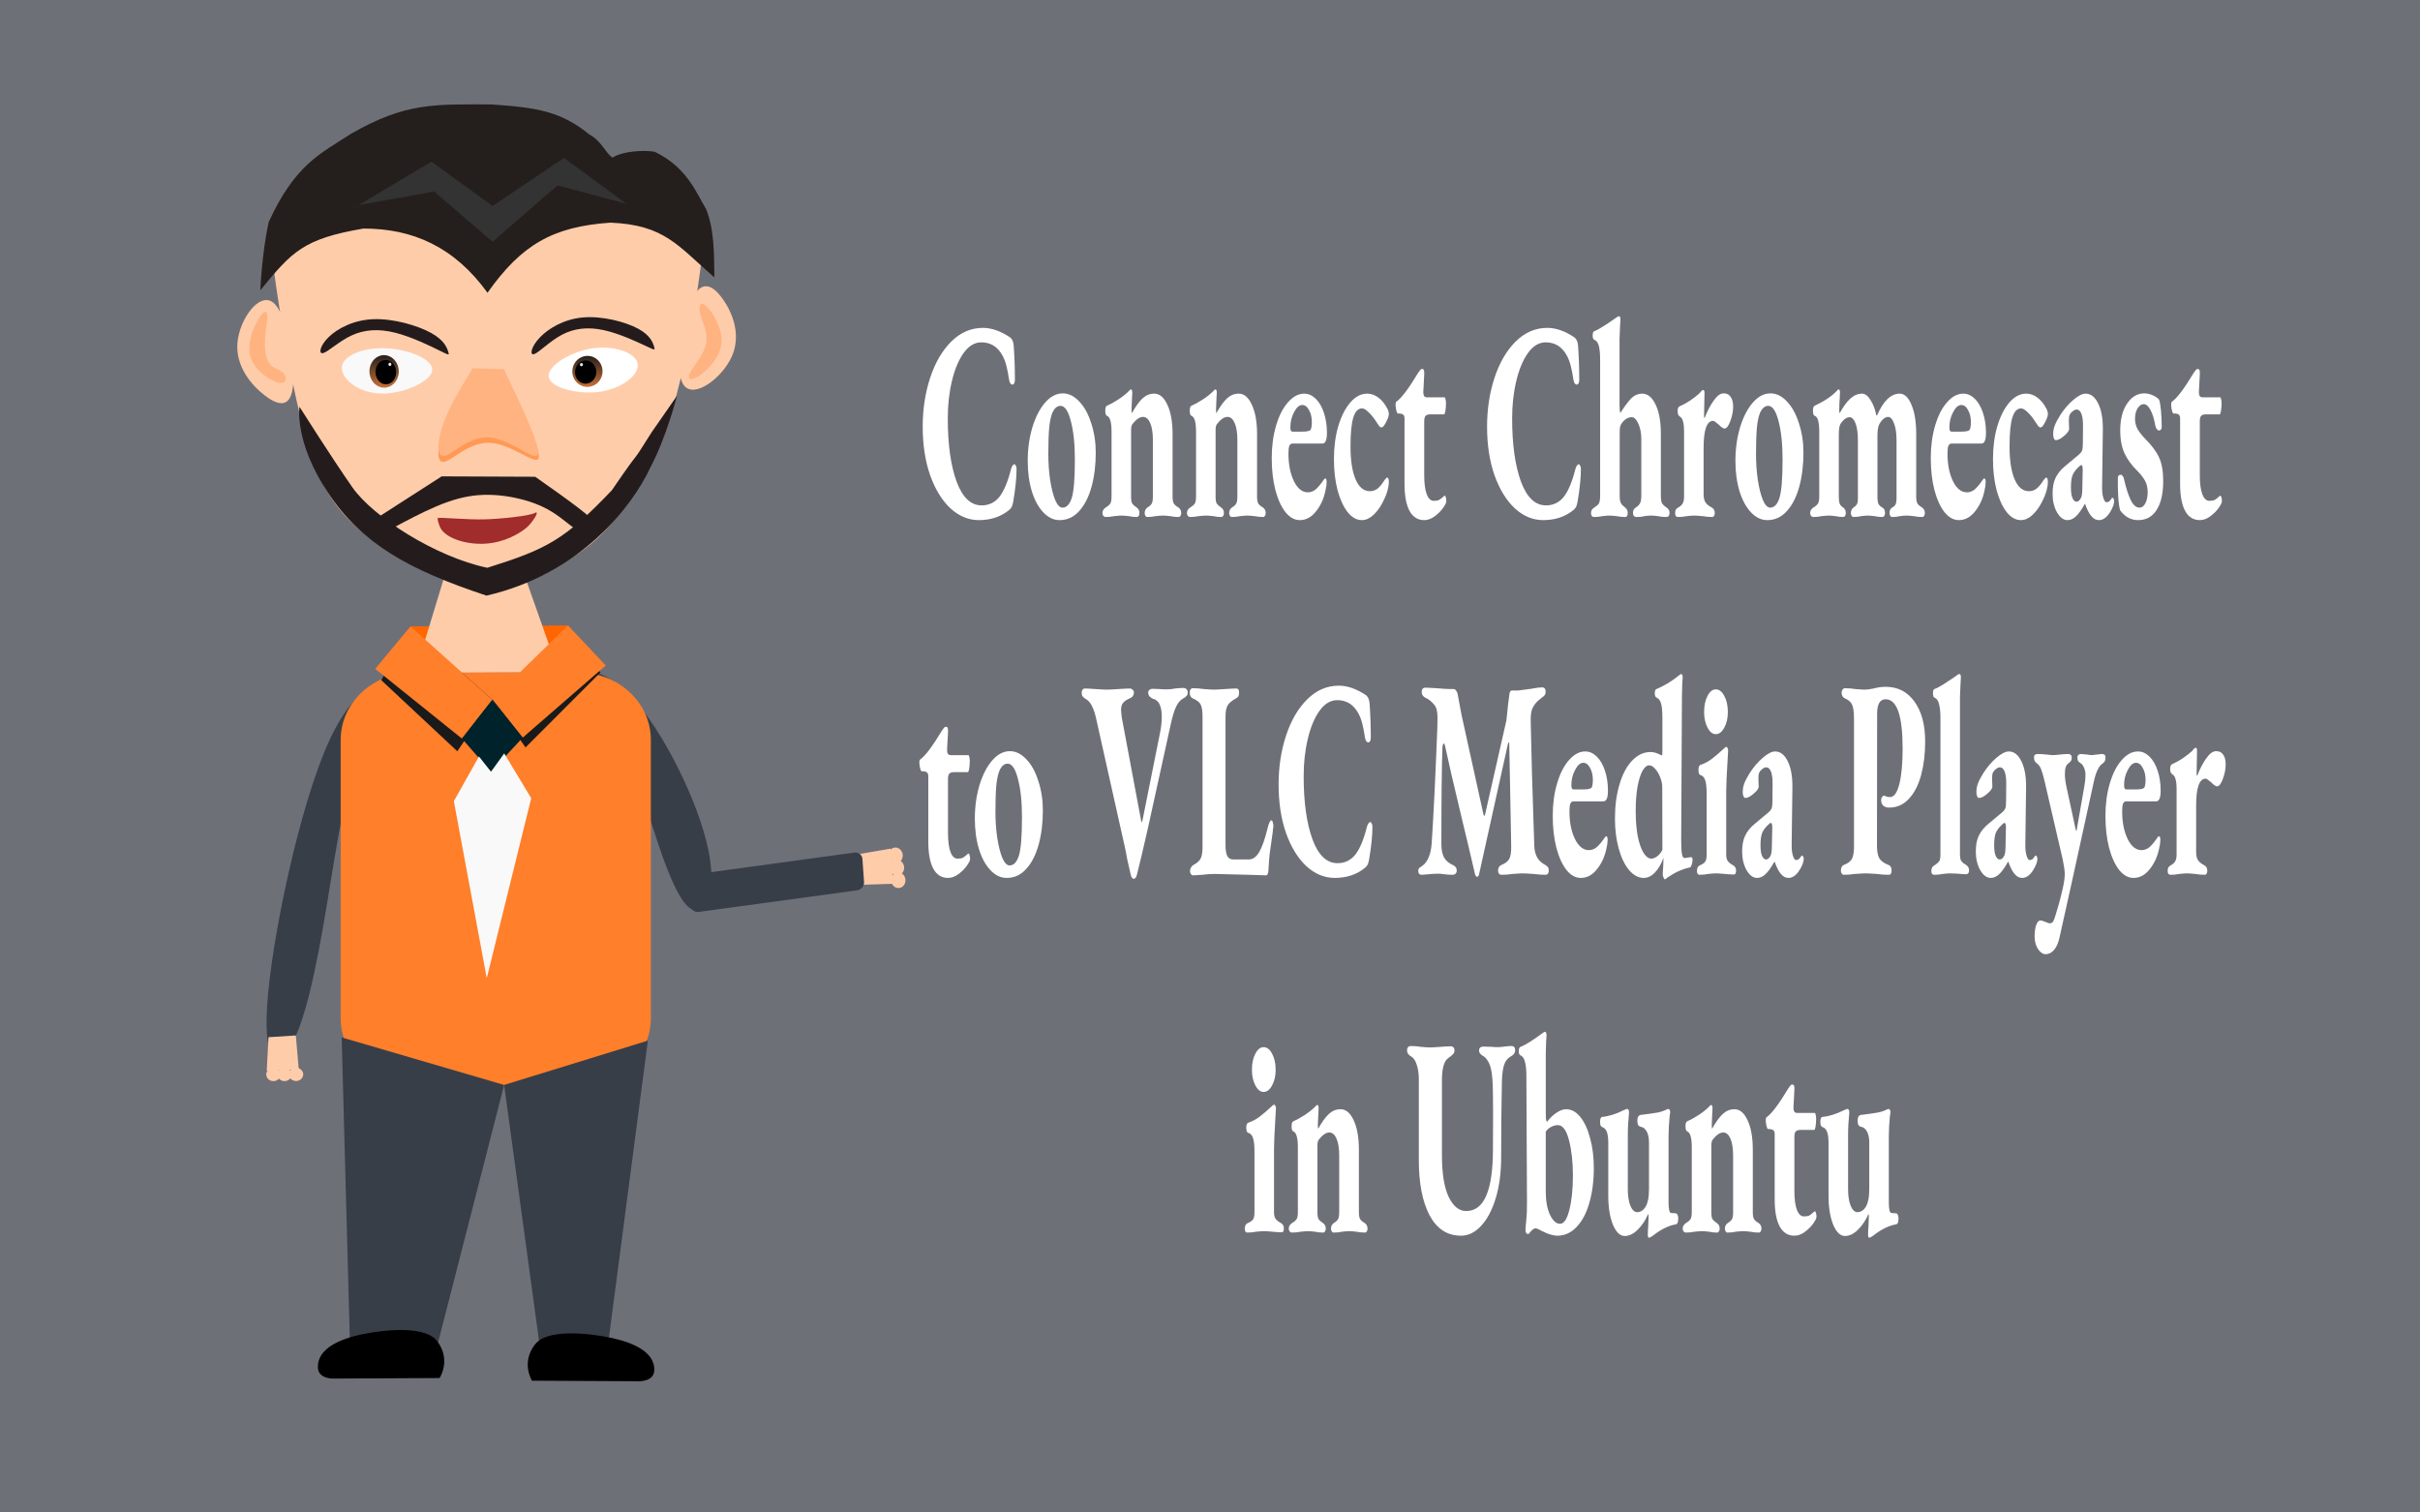 <?xml version="1.0" encoding="UTF-8" standalone="no"?>
<svg
   xmlns:dc="http://purl.org/dc/elements/1.1/"
   xmlns:cc="http://creativecommons.org/ns#"
   xmlns:rdf="http://www.w3.org/1999/02/22-rdf-syntax-ns#"
   xmlns:svg="http://www.w3.org/2000/svg"
   xmlns="http://www.w3.org/2000/svg"
   xmlns:xlink="http://www.w3.org/1999/xlink"
   width="444.5mm"
   height="277.812mm"
   viewBox="0 0 444.5 277.812"
   version="1.1"
   id="svg3357">
  <defs
     id="defs3351">
    <linearGradient
       id="linearGradient980">
      <stop
         style="stop-color:#f4b400;stop-opacity:1;"
         offset="0"
         id="stop976" />
      <stop
         id="stop984"
         offset="0"
         style="stop-color:#f9ca48;stop-opacity:1" />
      <stop
         style="stop-color:#ffc627;stop-opacity:1"
         offset="1"
         id="stop978" />
    </linearGradient>
    <linearGradient
       id="linearGradient951">
      <stop
         style="stop-color:#1da1f2;stop-opacity:1;"
         offset="0"
         id="stop947" />
      <stop
         id="stop955"
         offset="0"
         style="stop-color:#6bc1f6;stop-opacity:1" />
      <stop
         style="stop-color:#4cb4f5;stop-opacity:1"
         offset="1"
         id="stop949" />
    </linearGradient>
    <linearGradient
       id="linearGradient6114">
      <stop
         style="stop-color:#6f7c91;stop-opacity:1;"
         offset="0"
         id="stop6110" />
      <stop
         style="stop-color:#162d50;stop-opacity:1"
         offset="1"
         id="stop6112" />
    </linearGradient>
    <radialGradient
       xlink:href="#linearGradient6114"
       id="radialGradient6126"
       cx="73.774"
       cy="66.986"
       fx="73.774"
       fy="66.986"
       r="31.673"
       gradientTransform="matrix(3.007,0,0,1.837,-125.127,-58.151)"
       gradientUnits="userSpaceOnUse" />
    <linearGradient
       id="linearGradient878">
      <stop
         id="stop874"
         offset="0"
         style="stop-color:#241f1c;stop-opacity:1;" />
      <stop
         id="stop876"
         offset="1"
         style="stop-color:#c87137;stop-opacity:1" />
    </linearGradient>
    <linearGradient
       gradientTransform="matrix(0.176,0,0,0.218,92.945,131.356)"
       gradientUnits="userSpaceOnUse"
       y2="43.728"
       x2="69.074"
       y1="24.387"
       x1="69.074"
       id="linearGradient880"
       xlink:href="#linearGradient878" />
    <linearGradient
       xlink:href="#linearGradient878"
       id="linearGradient1549"
       gradientUnits="userSpaceOnUse"
       gradientTransform="matrix(0.176,0,0,0.218,92.945,131.356)"
       x1="69.074"
       y1="24.387"
       x2="69.074"
       y2="43.728" />
    <radialGradient
       xlink:href="#linearGradient951"
       id="radialGradient953"
       cx="107.496"
       cy="63.512"
       fx="107.496"
       fy="63.512"
       r="105.701"
       gradientTransform="matrix(2.103,0,0,1.314,-3.773,55.443)"
       gradientUnits="userSpaceOnUse" />
    <radialGradient
       xlink:href="#linearGradient980"
       id="radialGradient982"
       cx="222.25"
       cy="138.906"
       fx="222.25"
       fy="138.906"
       r="222.25"
       gradientTransform="matrix(1,0,0,0.625,0,52.09)"
       gradientUnits="userSpaceOnUse" />
  </defs>
  <g
     id="flowRoot874"
     style="font-style:normal;font-weight:normal;font-size:40px;line-height:1.25;font-family:sans-serif;letter-spacing:0px;word-spacing:0px;fill:#000000;fill-opacity:1;stroke:none"
     transform="matrix(2.333,0,0,2.388,-4.115,-16.01)" />
  <g
     id="flowRoot1713"
     style="font-style:normal;font-weight:normal;font-size:40px;line-height:1.25;font-family:sans-serif;letter-spacing:0px;word-spacing:0px;fill:#000000;fill-opacity:1;stroke:none"
     transform="matrix(2.103,0,0,2.333,-3.773,-9.288)" />
  <path
     id="rect6108"
     d="M 0,0 H 444.5 V 277.812 H 0 Z"
     style="opacity:1;fill:#6e7078;fill-opacity:1;stroke:none;stroke-width:9.703;stroke-miterlimit:4;stroke-dasharray:none;paint-order:stroke markers fill" />
  <g
     id="layer1-6"
     transform="matrix(1.569,0,0,1.45,2.875,-116.684)">
    <g
       id="g1099">
      <path
         id="path899"
         d="m 29.638,109.786 c 0,0 2.21,20.817 5.487,29.96 3.277,9.143 12.298,14.138 21.674,13.759 9.376,-0.378 13.648,-6.465 17.833,-14.869 4.185,-8.404 6.036,-28.628 6.036,-28.628 -19.698,-15.342 -35.359,-7.754 -51.03,-0.222 z"
         style="fill:#ffccaa;stroke:none;stroke-width:0.327px;stroke-linecap:butt;stroke-linejoin:miter;stroke-opacity:1" />
      <path
         id="path931"
         d="m 22.516,161.076 c 1.868,-0.091 5.603,-0.272 8.149,6.72 2.546,6.992 3.903,21.158 3.078,30.235 -0.825,9.078 -3.831,13.067 -5.109,9.37 -1.278,-3.697 -0.826,-15.081 -0.705,-21.764 0.122,-6.683 -0.086,-8.666 -0.294,-10.65 0,0 0,0 0.317,-1.128 0.317,-1.128 0.953,-3.384 -0.212,-5.688 -1.165,-2.304 -4.128,-4.654 -5.61,-5.83 -1.482,-1.176 -1.482,-1.176 0.386,-1.266 z"
         style="fill:#373e48;fill-opacity:1;stroke:none;stroke-width:0.265px;stroke-linecap:butt;stroke-linejoin:miter;stroke-opacity:1"
         transform="matrix(0.891,-0.155,0.21,0.66,9.436,62.646)" />
      <path
         id="path929"
         d="m 23.998,162.252 c 0.386,-1.266 4.121,-1.448 6.599,7.117 2.478,8.565 3.699,25.875 3.174,34.253 -0.525,8.377 -2.794,7.821 -4.004,2.55 -1.21,-5.271 -1.359,-15.252 -1.538,-21.235 -0.179,-5.983 -0.387,-7.966 -0.595,-9.949 0,0 0,0 0.317,-1.128 0.317,-1.128 0.953,-3.384 -0.212,-5.688 -1.165,-2.304 -4.128,-4.654 -3.742,-5.921 z"
         style="fill:#373e48;fill-opacity:1;stroke:none;stroke-width:0.265px;stroke-linecap:butt;stroke-linejoin:miter;stroke-opacity:1"
         transform="matrix(-0.993,-0.121,-0.121,0.993,87.612,9.761)" />
      <g
         style="fill:#ffccaa"
         transform="translate(-65.7,-14.089)"
         id="g986">
        <path
           id="path932"
           d="m 95.298,225.949 3.2,-0.223 0.342,4.299 -3.746,0.161 z"
           style="fill:#ffccaa;stroke:none;stroke-width:0.111px;stroke-linecap:butt;stroke-linejoin:miter;stroke-opacity:1" />
        <g
           style="fill:#ffccaa"
           id="g979">
          <path
             id="circle934"
             d="m 99.36,230.66 a 0.834,0.834 0 0 1 -0.834,0.834 0.834,0.834 0 0 1 -0.834,-0.834 0.834,0.834 0 0 1 0.834,-0.834 0.834,0.834 0 0 1 0.834,0.834 z"
             style="opacity:1;fill:#ffccaa;fill-opacity:1;stroke:none;stroke-width:1.6;stroke-linecap:butt;stroke-linejoin:round;stroke-miterlimit:4;stroke-dasharray:none;stroke-dashoffset:0;stroke-opacity:1;paint-order:markers stroke fill" />
          <path
             id="circle936"
             d="m 98.013,230.676 a 0.834,0.834 0 0 1 -0.834,0.834 0.834,0.834 0 0 1 -0.834,-0.834 0.834,0.834 0 0 1 0.834,-0.834 0.834,0.834 0 0 1 0.834,0.834 z"
             style="opacity:1;fill:#ffccaa;fill-opacity:1;stroke:none;stroke-width:1.6;stroke-linecap:butt;stroke-linejoin:round;stroke-miterlimit:4;stroke-dasharray:none;stroke-dashoffset:0;stroke-opacity:1;paint-order:markers stroke fill" />
          <path
             id="circle938"
             d="m 96.707,230.676 a 0.834,0.834 0 0 1 -0.834,0.834 0.834,0.834 0 0 1 -0.834,-0.834 0.834,0.834 0 0 1 0.834,-0.834 0.834,0.834 0 0 1 0.834,0.834 z"
             style="opacity:1;fill:#ffccaa;fill-opacity:1;stroke:none;stroke-width:1.6;stroke-linecap:butt;stroke-linejoin:round;stroke-miterlimit:4;stroke-dasharray:none;stroke-dashoffset:0;stroke-opacity:1;paint-order:markers stroke fill" />
        </g>
      </g>
      <path
         id="rect862"
         d="M 46.604,165.642 H 65.806 c 4.74,0 8.556,3.816 8.556,8.556 v 35.271 c 0,4.74 -3.816,8.556 -8.556,8.556 H 46.604 c -4.74,0 -8.556,-3.816 -8.556,-8.556 V 174.198 c 0,-4.74 3.816,-8.556 8.556,-8.556 z"
         style="opacity:1;fill:#ff7f2a;fill-opacity:1;stroke:none;stroke-width:1.396;stroke-linecap:butt;stroke-linejoin:round;stroke-miterlimit:4;stroke-dasharray:none;stroke-dashoffset:0;stroke-opacity:1;paint-order:markers stroke fill" />
      <path
         id="path919"
         d="m 55.801,169.119 8.386,-8.231 4.287,4.748 -8.785,9.517 z"
         style="fill:#1a1a1a;stroke:none;stroke-width:0.265px;stroke-linecap:butt;stroke-linejoin:miter;stroke-opacity:1" />
      <path
         id="path921"
         d="m 46.225,159.817 -3.425,6.813 8.904,9.008 4.097,-6.519 z"
         style="fill:#1a1a1a;stroke:none;stroke-width:0.265px;stroke-linecap:butt;stroke-linejoin:miter;stroke-opacity:1" />
      <path
         id="path892"
         d="m 46.225,159.817 18.438,-0.117 0.117,4.228 -18.79,0.47 z"
         style="fill:#ff6600;stroke:none;stroke-width:0.265px;stroke-linecap:butt;stroke-linejoin:miter;stroke-opacity:1" />
      <g
         style="fill:#ffccaa"
         transform="translate(-65.049,-12.171)"
         id="g1752">
        <path
           style="fill:#ffccaa;stroke:none;stroke-width:0.15px;stroke-linecap:butt;stroke-linejoin:miter;stroke-opacity:1"
           d="m 115.799,163.684 8.001,-0.677 4.833,14.816 c -5.072,-0.084 -10.512,0.084 -16.808,0 z"
           id="path841" />
      </g>
      <path
         id="path890"
         d="m 55.801,169.052 8.861,-9.353 4.423,5.071 -9.73,9.146 z"
         style="fill:#ff7f2a;fill-opacity:1;stroke:none;stroke-width:0.288px;stroke-linecap:butt;stroke-linejoin:miter;stroke-opacity:1" />
      <path
         id="path888"
         d="m 46.225,159.817 -4.136,5.385 10.16,8.837 3.552,-4.92 z"
         style="fill:#ff7f2a;fill-opacity:1;stroke:none;stroke-width:0.265px;stroke-linecap:butt;stroke-linejoin:miter;stroke-opacity:1" />
      <path
         id="path898"
         d="m 55.801,169.119 -3.552,4.92 3.396,4.197 3.71,-4.319 z"
         style="fill:#00222b;stroke:none;stroke-width:0.187px;stroke-linecap:butt;stroke-linejoin:miter;stroke-opacity:1" />
      <path
         id="path900"
         d="m 54.239,176.297 -2.941,5.662 3.854,22.423 5.205,-22.8 -3.162,-5.675 -1.549,2.33 z"
         style="fill:#f9f9f9;fill-opacity:1;stroke:none;stroke-width:0.265px;stroke-linecap:butt;stroke-linejoin:miter;stroke-opacity:1" />
      <g
         style="fill:#ffccaa"
         transform="matrix(0.126,1.183,0.993,-0.128,-138.129,104.938)"
         id="g998">
        <path
           style="fill:#ffccaa;stroke:none;stroke-width:0.111px;stroke-linecap:butt;stroke-linejoin:miter;stroke-opacity:1"
           d="m 95.298,225.949 3.2,-0.223 0.342,4.299 -3.746,0.161 z"
           id="path988" />
        <g
           style="fill:#ffccaa"
           id="g996">
          <path
             id="circle990"
             d="m 99.36,230.66 a 0.834,0.834 0 0 1 -0.834,0.834 0.834,0.834 0 0 1 -0.834,-0.834 0.834,0.834 0 0 1 0.834,-0.834 0.834,0.834 0 0 1 0.834,0.834 z"
             style="opacity:1;fill:#ffccaa;fill-opacity:1;stroke:none;stroke-width:1.6;stroke-linecap:butt;stroke-linejoin:round;stroke-miterlimit:4;stroke-dasharray:none;stroke-dashoffset:0;stroke-opacity:1;paint-order:markers stroke fill" />
          <path
             id="circle992"
             d="m 98.013,230.676 a 0.834,0.834 0 0 1 -0.834,0.834 0.834,0.834 0 0 1 -0.834,-0.834 0.834,0.834 0 0 1 0.834,-0.834 0.834,0.834 0 0 1 0.834,0.834 z"
             style="opacity:1;fill:#ffccaa;fill-opacity:1;stroke:none;stroke-width:1.6;stroke-linecap:butt;stroke-linejoin:round;stroke-miterlimit:4;stroke-dasharray:none;stroke-dashoffset:0;stroke-opacity:1;paint-order:markers stroke fill" />
          <path
             id="circle994"
             d="m 96.707,230.676 a 0.834,0.834 0 0 1 -0.834,0.834 0.834,0.834 0 0 1 -0.834,-0.834 0.834,0.834 0 0 1 0.834,-0.834 0.834,0.834 0 0 1 0.834,0.834 z"
             style="opacity:1;fill:#ffccaa;fill-opacity:1;stroke:none;stroke-width:1.6;stroke-linecap:butt;stroke-linejoin:round;stroke-miterlimit:4;stroke-dasharray:none;stroke-dashoffset:0;stroke-opacity:1;paint-order:markers stroke fill" />
        </g>
      </g>
      <path
         id="path1002"
         d="m 38.167,211.887 19.017,6.02 -8.116,34.258 -9.883,0.576 z"
         style="fill:#373e48;fill-opacity:1;stroke:none;stroke-width:0.187px;stroke-linecap:butt;stroke-linejoin:miter;stroke-opacity:1" />
      <path
         id="path1006"
         d="m 74.012,212.294 -16.828,5.613 4.371,34.68 7.649,-0.601 z"
         style="fill:#373e48;fill-opacity:1;stroke:none;stroke-width:0.313px;stroke-linecap:butt;stroke-linejoin:miter;stroke-opacity:1" />
      <path
         id="path1008"
         d="m 60.886,250.821 c 1.636,-2.273 7.913,-1.131 10.056,-0.445 2.144,0.686 2.866,1.6 2.866,1.6 0,0 0.938,0.789 0.853,2.146 -0.085,1.357 -1.865,1.221 -1.865,1.221 l -12.287,-0.065 c 0,0 -1.26,-2.184 0.376,-4.457 z"
         style="fill:#000000;fill-opacity:1;stroke:#000000;stroke-width:0.195px;stroke-linecap:butt;stroke-linejoin:miter;stroke-opacity:1" />
      <path
         style="fill:#000000;fill-opacity:1;stroke:#000000;stroke-width:0.197px;stroke-linecap:butt;stroke-linejoin:miter;stroke-opacity:1"
         d="m 49.261,250.415 c -1.636,-2.307 -7.913,-1.148 -10.056,-0.452 -2.144,0.696 -2.866,1.624 -2.866,1.624 0,0 -0.938,0.801 -0.853,2.178 0.085,1.378 1.865,1.239 1.865,1.239 l 12.22,-0.066 c 0,0 1.327,-2.216 -0.309,-4.523 z"
         id="path1012" />
      <g
         transform="matrix(0.861,0,0,0.976,-49.252,-6.696)"
         id="g1780">
        <g
           id="g1771">
          <path
             id="path868"
             d="M 35.448,33.019 C 36.256,26.979 49.378,22.295 64.284,22.338 79.19,22.381 96.073,27.152 95.266,33.191 94.459,39.23 76.014,46.553 61.06,46.51 46.106,46.468 34.641,39.058 35.448,33.019 Z"
             style="fill:#f9f9f9;stroke:none;stroke-width:0.265px;stroke-linecap:butt;stroke-linejoin:miter;stroke-opacity:1"
             transform="matrix(0.205,0.008,-0.008,0.244,94.568,128.549)" />
        </g>
        <g
           id="g980">
          <path
             id="path872"
             d="m 107.07,138.779 a 1.989,2.108 0 0 1 -1.978,2.108 1.989,2.108 0 0 1 -2,-2.084 1.989,2.108 0 0 1 1.955,-2.131 1.989,2.108 0 0 1 2.022,2.06"
             style="opacity:1;fill:url(#linearGradient1549);fill-opacity:1;stroke:none;stroke-width:0.314;stroke-linecap:butt;stroke-linejoin:round;stroke-miterlimit:4;stroke-dasharray:none;stroke-dashoffset:0;stroke-opacity:1;paint-order:markers stroke fill"
             transform="matrix(1,-0.012,0.016,1,0,0)" />
          <g
             id="g973">
            <path
               id="path882"
               d="m 106.3,138.661 a 1.4,1.575 0 0 1 -1.392,1.575 1.4,1.575 0 0 1 -1.408,-1.557 1.4,1.575 0 0 1 1.376,-1.592 1.4,1.575 0 0 1 1.423,1.539"
               style="opacity:1;fill:#000000;fill-opacity:1;stroke:none;stroke-width:0.516;stroke-linecap:butt;stroke-linejoin:round;stroke-miterlimit:4;stroke-dasharray:none;stroke-dashoffset:0;stroke-opacity:1;paint-order:markers stroke fill"
               transform="matrix(1,-0.01,0.019,1,0,0)" />
            <path
               id="path905"
               d="m 108.292,136.6 a 0.202,0.217 0 0 1 -0.2,0.217 0.202,0.217 0 0 1 -0.203,-0.215 0.202,0.217 0 0 1 0.198,-0.22 0.202,0.217 0 0 1 0.205,0.212"
               style="opacity:1;fill:#e6e6e6;fill-opacity:1;stroke:none;stroke-width:0.891;stroke-linecap:butt;stroke-linejoin:round;stroke-miterlimit:4;stroke-dasharray:none;stroke-dashoffset:0;stroke-opacity:1;paint-order:markers stroke fill" />
          </g>
        </g>
      </g>
      <path
         id="path950"
         d="m 64.637,147.75 c -2.458,4.678 -4.916,9.356 -6.277,13.812 -1.361,4.457 -1.625,8.689 0.156,8.318 1.782,-0.372 5.538,-5.258 10.213,-4.908 4.675,0.35 9.933,5.909 10.542,3.973 0.61,-1.936 -3.527,-11.471 -5.595,-16.207 -2.068,-4.736 -2.068,-4.673 -2.068,-4.61"
         style="fill:#ff9955;stroke:none;stroke-width:0.265px;stroke-linecap:butt;stroke-linejoin:miter;stroke-opacity:1"
         transform="matrix(0.533,0,0,0.491,18.969,55.569)" />
      <path
         id="path946"
         d="m 64.637,147.75 c -2.638,4.711 -5.276,9.422 -6.644,13.688 -1.368,4.266 -1.466,8.087 0.37,7.672 1.836,-0.414 5.536,-4.979 10.213,-4.481 4.677,0.497 9.994,6.02 10.639,4.11 0.645,-1.91 -3.48,-11.355 -5.543,-16.078 -2.063,-4.723 -2.063,-4.723 -2.063,-4.723"
         style="fill:#ffb380;stroke:none;stroke-width:0.265px;stroke-linecap:butt;stroke-linejoin:miter;stroke-opacity:1"
         transform="matrix(0.523,0,0,0.52,19.696,50.288)" />
      <path
         id="path954"
         d="m 37.293,94.282 c 3.022,-2.503 8.513,-5.006 15.377,-5.149 6.865,-0.144 15.099,2.071 19.629,4.304 4.53,2.233 5.354,4.483 5.766,5.608 0.412,1.125 0.412,1.125 -2.825,-0.303 -3.237,-1.428 -9.567,-4.221 -15.204,-5.517 -5.637,-1.296 -10.504,-1.062 -14.854,0.62 -4.35,1.683 -8.179,4.814 -9.82,5.128 -1.641,0.315 -1.092,-2.187 1.93,-4.69 z"
         style="fill:#241c1c;stroke:none;stroke-width:0.265px;stroke-linecap:butt;stroke-linejoin:miter;stroke-opacity:1"
         transform="matrix(0.343,-0.005,0.004,0.428,23.465,83.018)" />
      <path
         id="path958"
         d="m 37.293,94.282 c 3.022,-2.503 8.513,-5.006 15.377,-5.149 6.865,-0.144 15.099,2.071 19.629,4.304 4.53,2.233 5.354,4.483 5.766,5.608 0.412,1.125 0.412,1.125 -2.825,-0.303 -3.237,-1.428 -9.567,-4.221 -15.204,-5.517 -5.637,-1.296 -10.504,-1.062 -14.854,0.62 -4.35,1.683 -8.179,4.814 -9.82,5.128 -1.641,0.315 -1.092,-2.187 1.93,-4.69 z"
         style="fill:#241c1c;stroke:none;stroke-width:0.265px;stroke-linecap:butt;stroke-linejoin:miter;stroke-opacity:1"
         transform="matrix(0.329,-0.023,-0.001,0.432,49.153,83.391)" />
      <g
         transform="matrix(0.945,0.012,-0.018,0.906,-56.054,0.049)"
         id="g929">
        <path
           id="path1044"
           d="m 69.902,138.513 c 0,0 0,0 0,0 m 4.978,-1.461 c 1.586,3.253 3.172,6.506 4.417,9.264 1.245,2.757 2.147,5.018 2.241,6.672 0.094,1.655 -0.6,2.67 -1.488,1.701 -0.888,-0.969 -1.863,-3.803 -2.975,-5.991 -1.112,-2.188 -2.33,-3.638 -3.703,-4.604 -1.373,-0.966 -2.9,-1.447 -4.361,-1.056 -1.461,0.391 -2.854,1.653 -4.393,3.69 -1.539,2.037 -3.22,4.845 -4.062,6.251 -0.842,1.406 -0.842,1.406 -1.342,1.35 -0.5,-0.056 -1.501,-0.167 -2.001,-0.222 -0.501,-0.056 -0.501,-0.056 -0.501,-0.056 0,0 8.399,-16.766 8.399,-16.766"
           style="fill:#241c1c;stroke:none;stroke-width:0.265px;stroke-linecap:butt;stroke-linejoin:miter;stroke-opacity:1"
           transform="matrix(1.186,5.7067022e-4,2.8903645e-4,0.445,37.761,92.718)" />
      </g>
      <path
         id="path860"
         d="m 71.133,139.013 c -2.636,-1.462 -5.041,3.765 -4.653,7.814 0.387,4.049 3.567,6.917 6.203,8.379 2.636,1.462 4.729,1.517 4.342,-2.532 -0.388,-4.048 -3.255,-12.2 -5.891,-13.662 z"
         style="fill:#ffccaa;stroke:none;stroke-width:0.265px;stroke-linecap:butt;stroke-linejoin:miter;stroke-opacity:1"
         transform="matrix(-0.638,-0.307,0.339,-0.65,76.481,241.467)" />
      <g
         style="fill:#ffb380"
         transform="matrix(1.009,0.165,-0.169,0.986,-49.887,-34.638)"
         id="g960">
        <path
           id="path864"
           d="m 74.458,135.91 c -0.397,1.101 -0.741,3.199 0.124,4.808 0.865,1.609 2.936,2.728 3.905,2.972 0.969,0.245 0.834,-0.385 0.236,-1.045 -0.598,-0.66 -1.722,-1.393 -2.324,-2.251 -0.603,-0.858 -0.716,-1.862 -0.741,-2.851 -0.026,-0.99 0.036,-1.963 -0.158,-2.399 -0.194,-0.436 -0.644,-0.335 -1.041,0.766 z"
           style="fill:#ffb380;stroke:none;stroke-width:0.265px;stroke-linecap:butt;stroke-linejoin:miter;stroke-opacity:1"
           transform="rotate(-157.399,113.695,129.926)" />
      </g>
      <path
         id="path856"
         d="m 71.133,139.013 c -2.636,-1.462 -5.041,3.765 -4.653,7.814 0.387,4.049 3.567,6.917 6.203,8.379 2.636,1.462 4.729,1.517 4.342,-2.532 -0.388,-4.048 -3.255,-12.2 -5.891,-13.662 z"
         style="fill:#ffccaa;stroke:none;stroke-width:0.265px;stroke-linecap:butt;stroke-linejoin:miter;stroke-opacity:1"
         transform="matrix(0.686,0.108,-0.123,0.719,-1.58,11.143)" />
      <g
         style="fill:#ffb380"
         transform="rotate(-6.795,-46.517,633.827)"
         id="g951">
        <g
           style="fill:#ffb380"
           id="g947">
          <path
             id="path869"
             d="m 75.246,135.667 c -0.477,1.086 -1.117,3.392 -0.42,5.078 0.697,1.687 2.731,2.753 3.704,2.832 0.973,0.08 0.886,-0.827 0.416,-1.262 -0.47,-0.435 -1.323,-0.399 -1.87,-1.075 -0.546,-0.676 -0.786,-2.064 -0.855,-3.248 -0.069,-1.183 0.031,-2.163 -0.076,-2.72 -0.107,-0.557 -0.422,-0.692 -0.899,0.394 z"
             style="fill:#ffb380;stroke:none;stroke-width:0.265px;stroke-linecap:butt;stroke-linejoin:miter;stroke-opacity:1"
             transform="rotate(13.895,92.176,189.686)" />
        </g>
      </g>
      <path
         id="path866"
         d="m 29.607,108.639 c -0.806,4.137 -0.962,8.598 -0.962,8.598 3.718,-4.902 5.037,-6.514 12.076,-7.813 5.738,0 10.614,2.29 14.516,8.134 3.978,-6.088 7.648,-8.381 14.38,-8.88 6.384,0.267 7.957,2.987 12.179,6.935 -0.026,-2.97 -0.01,-6.14 -0.977,-8.668 -1.121,-2.011 -2.232,-5.298 -6.021,-7.255 m 0,0 c -1.38,-0.239 -3.735,-0.06 -4.928,0.747 -0.881,-0.657 -1.293,-2.11 -2.691,-2.917 -3.375,-2.957 -6.102,-3.422 -11.537,-3.823 -6.557,-8e-4 -9.993,-0.271 -16.406,3.739 -3.606,2.53 -6.537,3.888 -9.629,11.203"
         style="fill:#241f1c;stroke:none;stroke-width:0.147px;stroke-linecap:butt;stroke-linejoin:miter;stroke-opacity:1" />
      <path
         id="path1000"
         d="m 40.141,106.458 8.537,-5.508 7.155,5.62 8.354,-6.099 7.308,5.816 -8.066,-2.334 -7.595,7.149 -6.841,-6.372 z"
         style="fill:#333333;stroke:none;stroke-width:0.222px;stroke-linecap:butt;stroke-linejoin:miter;stroke-opacity:1" />
      <path
         id="path1038"
         d="m 55.12,155.923 c 11.007,-2.744 17.084,-11.323 19.188,-16.246 1.895,-3.852 3.111,-9.066 3.111,-9.066 l -2.946,4.586 c -2.887,4.98 -0.725,1.117 -4.678,7.379 -5.557,6.311 -7.63,7.455 -14.579,9.819 -6.075,-1.384 -13.374,-6.444 -15.793,-10.185 -2.418,-3.742 -6.195,-10.208 -6.195,-10.208 0,0 -0.647,4.399 3.32,10.863 3.966,6.464 9.383,9.759 18.572,13.059"
         style="fill:#241c1c;stroke:none;stroke-width:0.38px;stroke-linecap:butt;stroke-linejoin:miter;stroke-opacity:1" />
      <g
         transform="matrix(0.888,0,0,0.931,-50.961,-0.316)"
         id="g1764">
        <path
           id="path967"
           d="M 35.578,32.306 C 36.313,26.21 49.489,20.755 63.865,21.352 78.242,21.948 94,28.607 93.266,34.702 92.532,40.797 75.356,46.351 60.933,45.752 46.51,45.152 34.843,38.401 35.578,32.306 Z"
           style="fill:#ffffff;fill-opacity:1;stroke:none;stroke-width:0.265px;stroke-linecap:butt;stroke-linejoin:miter;stroke-opacity:1"
           transform="matrix(-0.204,0.023,0.026,0.243,145.797,127.535)" />
        <g
           id="g990"
           transform="matrix(-1,0,0,1,240.069,-0.209)">
          <path
             id="path982"
             d="m 107.07,138.779 a 1.989,2.108 0 0 1 -1.978,2.108 1.989,2.108 0 0 1 -2,-2.084 1.989,2.108 0 0 1 1.955,-2.131 1.989,2.108 0 0 1 2.022,2.06"
             style="opacity:1;fill:url(#linearGradient880);fill-opacity:1;stroke:none;stroke-width:0.314;stroke-linecap:butt;stroke-linejoin:round;stroke-miterlimit:4;stroke-dasharray:none;stroke-dashoffset:0;stroke-opacity:1;paint-order:markers stroke fill"
             transform="matrix(1,-0.012,0.016,1,0,0)" />
          <g
             id="g988">
            <path
               id="path984"
               d="m 106.3,138.661 a 1.4,1.575 0 0 1 -1.392,1.575 1.4,1.575 0 0 1 -1.408,-1.557 1.4,1.575 0 0 1 1.376,-1.592 1.4,1.575 0 0 1 1.423,1.539"
               style="opacity:1;fill:#000000;fill-opacity:1;stroke:none;stroke-width:0.516;stroke-linecap:butt;stroke-linejoin:round;stroke-miterlimit:4;stroke-dasharray:none;stroke-dashoffset:0;stroke-opacity:1;paint-order:markers stroke fill"
               transform="matrix(1,-0.01,0.019,1,0,0)" />
            <path
               id="path986"
               d="m 108.292,136.6 a 0.202,0.217 0 0 1 -0.2,0.217 0.202,0.217 0 0 1 -0.203,-0.215 0.202,0.217 0 0 1 0.198,-0.22 0.202,0.217 0 0 1 0.205,0.212"
               style="opacity:1;fill:#e6e6e6;fill-opacity:1;stroke:none;stroke-width:0.891;stroke-linecap:butt;stroke-linejoin:round;stroke-miterlimit:4;stroke-dasharray:none;stroke-dashoffset:0;stroke-opacity:1;paint-order:markers stroke fill" />
          </g>
        </g>
      </g>
      <path
         id="path933"
         d="m 48.191,144.997 6.764,-0.529 0.713,0.184 0.391,0.46 0.207,0.345 -1.15,0.276 -7.247,0.115 z"
         style="fill:none;stroke:#000000;stroke-width:0;stroke-linecap:butt;stroke-linejoin:miter;stroke-miterlimit:4;stroke-dasharray:none;stroke-opacity:1" />
      <path
         id="path963"
         d="m 49.576,146.084 c 0.195,-0.083 3.405,0.238 5.338,0.179 1.933,-0.059 5.209,-0.428 5.875,-0.815 0.666,-0.388 -0.327,1.321 -1.083,1.96 -0.756,0.639 -2.459,1.804 -4.787,1.938 -2.328,0.134 -4.77,-0.775 -5.272,-2.187 -0.502,-1.413 -0.071,-1.074 -0.071,-1.074 z"
         style="fill:#a02c2c;fill-opacity:1;stroke:none;stroke-width:0.294px;stroke-linecap:butt;stroke-linejoin:miter;stroke-opacity:1" />
      <path
         id="rect4609"
         d="m 67.318,201.437 h 18.697 c 0.507,0 0.916,0.408 0.916,0.916 v 2.96 c 0,0.507 -0.408,0.916 -0.916,0.916 H 67.318 c -0.507,0 -0.916,-0.408 -0.916,-0.916 v -2.96 c 0,-0.507 0.408,-0.916 0.916,-0.916 z"
         style="fill:#373e48;fill-opacity:1;stroke:none;stroke-width:0.19"
         transform="matrix(0.989,-0.146,0.065,0.998,0,0)" />
    </g>
  </g>
  <g
     id="flowRoot950"
     style="font-style:normal;font-weight:normal;font-size:40px;line-height:1.25;font-family:sans-serif;letter-spacing:0px;word-spacing:0px;fill:#ffffff;fill-opacity:1;stroke:none"
     transform="matrix(0.685,0,0,1.302,-460.3,-268.474)"
     aria-label="Connect Chromecast to VLC Media Player in Ubuntu">
    <path
       id="path962"
       style="font-style:normal;font-variant:normal;font-weight:bold;font-stretch:normal;font-family:'EB Garamond';-inkscape-font-specification:'EB Garamond Bold';text-align:center;text-anchor:middle;fill:#ffffff"
       d="m 934.429,279.576 q -4.12,0 -7.56,-1.64 -3.44,-1.68 -5.48,-4.68 -2,-3 -2,-6.88 0,-3.68 2,-6.88 2,-3.2 5.68,-5.12 3.68,-1.92 8.48,-1.92 3.48,0 7.32,1.36 0.8,0.36 0.92,1.16 0.32,2.4 0.32,4.8 0,0.32 -0.2,0.52 -0.2,0.16 -0.48,0.16 -0.64,0 -0.88,-0.68 -0.32,-1.16 -0.72,-1.96 -0.4,-0.84 -1.08,-1.48 -1.92,-1.84 -5.64,-1.84 -2.68,0 -4.72,1.48 -2.04,1.48 -3.16,3.96 -1.12,2.44 -1.12,5.28 0,5.52 2.36,8.92 2.36,3.36 6.72,3.36 2.92,0 4.76,-1.2 1.84,-1.24 3.12,-3.92 0.16,-0.32 0.4,-0.48 0.24,-0.2 0.48,-0.2 0.24,0 0.4,0.2 0.2,0.16 0.2,0.48 0,1.8 -0.88,4.56 -0.16,0.48 -0.4,0.76 -0.24,0.24 -0.68,0.44 -3.32,1.44 -8.16,1.44 z" />
    <path
       id="path964"
       style="font-style:normal;font-variant:normal;font-weight:bold;font-stretch:normal;font-family:'EB Garamond';-inkscape-font-specification:'EB Garamond Bold';text-align:center;text-anchor:middle;fill:#ffffff"
       d="m 956.068,279.576 q -2.36,0 -4.32,-1.08 -1.96,-1.08 -3.08,-2.96 -1.12,-1.92 -1.12,-4.32 0,-2.52 1.24,-4.72 1.28,-2.2 3.4,-3.48 2.16,-1.32 4.76,-1.32 2.4,0 4.44,1.16 2.04,1.12 3.2,3.08 1.2,1.92 1.2,4.12 0,2.64 -1.12,4.8 -1.12,2.16 -3.32,3.44 -2.16,1.28 -5.28,1.28 z m 0.8,-1.76 q 1.64,0 2.48,-1.36 0.84,-1.4 0.84,-5.44 0,-3.28 -1.08,-5.4 -1.04,-2.16 -2.76,-2.16 -1.24,0 -2.08,0.84 -0.68,0.76 -0.96,2.2 -0.24,1.44 -0.24,3.72 0,1.92 0.48,3.68 0.52,1.76 1.36,2.84 0.88,1.08 1.96,1.08 z" />
    <path
       id="path966"
       style="font-style:normal;font-variant:normal;font-weight:bold;font-stretch:normal;font-family:'EB Garamond';-inkscape-font-specification:'EB Garamond Bold';text-align:center;text-anchor:middle;fill:#ffffff"
       d="m 968.384,279.136 q -0.28,0 -0.56,-0.16 -0.24,-0.16 -0.24,-0.4 0,-0.48 0.92,-0.8 0.8,-0.24 1.16,-0.52 0.36,-0.28 0.36,-1 v -9.16 q 0,-2 -1.24,-2.24 -0.44,-0.08 -0.44,-0.72 0,-0.56 0.4,-0.68 1.4,-0.32 3.04,-0.88 1.64,-0.56 2.72,-1.12 0.52,-0.32 0.72,-0.32 0.36,0 0.36,0.48 l -0.08,0.8 q -0.12,1.44 -0.12,1.48 0,0.52 0.08,0.6 1.48,-1.4 2.84,-2.08 1.4,-0.68 3.16,-0.68 2.16,0 3.52,1.56 1.4,1.56 1.4,4.16 v 8.8 q 0,0.72 0.36,1 0.36,0.28 1.16,0.52 0.8,0.28 0.8,0.8 0,0.24 -0.2,0.4 -0.2,0.16 -0.48,0.16 -1.2,0 -2.28,-0.12 -1.28,-0.08 -1.96,-0.08 -0.68,0 -1.96,0.08 -1,0.12 -2.24,0.12 -0.28,0 -0.48,-0.16 -0.2,-0.16 -0.2,-0.4 0,-0.52 0.8,-0.8 0.76,-0.24 1.08,-0.52 0.32,-0.28 0.32,-1 v -7.96 q 0,-1.52 -0.68,-2.36 -0.68,-0.88 -1.88,-0.92 -0.84,0 -1.52,0.28 -0.68,0.24 -1.44,0.76 -0.32,0.28 -0.32,0.76 v 9.44 q 0,0.72 0.32,1 0.32,0.24 1.12,0.52 0.8,0.28 0.8,0.8 0,0.24 -0.2,0.4 -0.2,0.16 -0.48,0.16 -1.2,0 -2.16,-0.12 -1.28,-0.08 -1.92,-0.08 -0.68,0 -2.04,0.08 -1.08,0.12 -2.32,0.12 z" />
    <path
       id="path968"
       style="font-style:normal;font-variant:normal;font-weight:bold;font-stretch:normal;font-family:'EB Garamond';-inkscape-font-specification:'EB Garamond Bold';text-align:center;text-anchor:middle;fill:#ffffff"
       d="m 991.04,279.136 q -0.28,0 -0.56,-0.16 -0.24,-0.16 -0.24,-0.4 0,-0.48 0.92,-0.8 0.8,-0.24 1.16,-0.52 0.36,-0.28 0.36,-1 v -9.16 q 0,-2 -1.24,-2.24 -0.44,-0.08 -0.44,-0.72 0,-0.56 0.4,-0.68 1.4,-0.32 3.04,-0.88 1.64,-0.56 2.72,-1.12 0.52,-0.32 0.72,-0.32 0.36,0 0.36,0.48 l -0.08,0.8 q -0.12,1.44 -0.12,1.48 0,0.52 0.08,0.6 1.48,-1.4 2.84,-2.08 1.4,-0.68 3.16,-0.68 2.16,0 3.52,1.56 1.4,1.56 1.4,4.16 v 8.8 q 0,0.72 0.36,1 0.36,0.28 1.16,0.52 0.8,0.28 0.8,0.8 0,0.24 -0.2,0.4 -0.2,0.16 -0.48,0.16 -1.2,0 -2.28,-0.12 -1.28,-0.08 -1.96,-0.08 -0.68,0 -1.96,0.08 -1,0.12 -2.24,0.12 -0.28,0 -0.48,-0.16 -0.2,-0.16 -0.2,-0.4 0,-0.52 0.8,-0.8 0.76,-0.24 1.08,-0.52 0.32,-0.28 0.32,-1 v -7.96 q 0,-1.52 -0.68,-2.36 -0.68,-0.88 -1.88,-0.92 -0.84,0 -1.52,0.28 -0.68,0.24 -1.44,0.76 -0.32,0.28 -0.32,0.76 v 9.44 q 0,0.72 0.32,1 0.32,0.24 1.12,0.52 0.8,0.28 0.8,0.8 0,0.24 -0.2,0.4 -0.2,0.16 -0.48,0.16 -1.2,0 -2.16,-0.12 -1.28,-0.08 -1.92,-0.08 -0.68,0 -2.04,0.08 -1.08,0.12 -2.32,0.12 z" />
    <path
       id="path970"
       style="font-style:normal;font-variant:normal;font-weight:bold;font-stretch:normal;font-family:'EB Garamond';-inkscape-font-specification:'EB Garamond Bold';text-align:center;text-anchor:middle;fill:#ffffff"
       d="m 1020.497,279.576 q -2.12,0 -3.84,-1.12 -1.72,-1.16 -2.72,-3.16 -0.96,-2 -0.96,-4.48 0,-2.48 1.16,-4.56 1.16,-2.08 3.16,-3.28 2.04,-1.24 4.4,-1.24 1.68,0 3.08,0.72 1.4,0.72 2.2,2 0.8,1.28 0.8,2.8 0,0.8 -0.32,1.16 -0.28,0.36 -0.92,0.36 h -8 q -0.56,0 -0.84,0.32 -0.24,0.32 -0.24,1.08 0,2.32 1.48,3.92 1.48,1.56 3.72,1.56 1.12,0 2.08,-0.4 0.96,-0.44 2,-1.24 0.4,-0.32 0.56,-0.32 0.4,0 0.4,0.52 0,0.52 -0.32,1.2 -0.64,1.68 -2.52,2.92 -1.84,1.24 -4.36,1.24 z m 0.44,-12.48 q 0.92,0 1.44,-0.04 0.52,-0.04 0.92,-0.16 0.2,-0.08 0.32,-0.4 0.12,-0.32 0.12,-0.72 0,-1.04 -0.76,-1.72 -0.72,-0.72 -1.8,-0.72 -1.24,0 -2.24,1.04 -1,1 -0.96,2.16 0,0.56 0.56,0.56 z" />
    <path
       id="path972"
       style="font-style:normal;font-variant:normal;font-weight:bold;font-stretch:normal;font-family:'EB Garamond';-inkscape-font-specification:'EB Garamond Bold';text-align:center;text-anchor:middle;fill:#ffffff"
       d="m 1037.137,279.576 q -2.08,0 -3.8,-1.12 -1.72,-1.16 -2.72,-3.12 -0.96,-1.96 -0.96,-4.36 0,-2.56 1.16,-4.64 1.2,-2.12 3.24,-3.36 2.04,-1.24 4.52,-1.24 1.6,0 3,0.56 1.44,0.56 2.44,1.6 0.36,0.36 0.36,0.72 0,0.4 -0.76,1.16 -0.72,0.72 -1.16,0.72 -0.36,0 -0.64,-0.16 -0.24,-0.16 -0.72,-0.56 -1.04,-0.88 -2.12,-1.4 -1.04,-0.56 -1.8,-0.56 -1.56,0 -2.32,1.28 -0.76,1.28 -0.76,4.08 0,2.96 1.36,4.64 1.36,1.68 3.84,1.68 1.16,0 2.04,-0.36 0.88,-0.36 1.88,-1.2 0.12,-0.08 0.32,-0.2 0.2,-0.16 0.36,-0.16 0.48,0 0.48,0.64 0,0.48 -0.32,1.12 -0.44,0.88 -1.48,1.88 -1,1 -2.44,1.68 -1.44,0.68 -3,0.68 z" />
    <path
       id="path974"
       style="font-style:normal;font-variant:normal;font-weight:bold;font-stretch:normal;font-family:'EB Garamond';-inkscape-font-specification:'EB Garamond Bold';text-align:center;text-anchor:middle;fill:#ffffff"
       d="m 1053.863,279.576 q -2.6,0 -3.96,-1.32 -1.32,-1.32 -1.32,-3.8 v -9.2 q 0,-0.36 -0.28,-0.52 -0.28,-0.16 -0.96,-0.2 h -0.52 q -0.24,0 -0.44,-0.44 -0.2,-0.44 -0.2,-0.84 0,-0.28 0.24,-0.4 2,-0.72 5.84,-4.08 0.08,-0.08 0.28,-0.2 0.2,-0.16 0.36,-0.24 0.16,-0.08 0.36,-0.08 0.4,0 0.52,0.16 0.12,0.16 0.08,0.64 l -0.24,2.36 v 0.16 q 0,0.68 0.96,0.68 h 4.76 q 0.12,0 0.24,0.28 0.12,0.28 0.12,0.52 0,0.6 -0.16,1.12 -0.16,0.48 -0.36,0.48 h -3.72 q -0.92,0 -1.28,0.24 -0.32,0.2 -0.32,0.76 v 7.56 q 0,1.8 0.68,2.72 0.68,0.92 1.88,0.92 0.92,0 1.4,-0.12 0.52,-0.16 0.84,-0.32 0.36,-0.16 0.44,-0.2 0.16,-0.08 0.24,-0.08 0.2,0 0.32,0.24 0.12,0.2 0.12,0.56 0,0.28 -0.92,0.96 -0.88,0.64 -2.24,1.16 -1.36,0.52 -2.76,0.52 z" />
    <path
       id="path976"
       style="font-style:normal;font-variant:normal;font-weight:bold;font-stretch:normal;font-family:'EB Garamond';-inkscape-font-specification:'EB Garamond Bold';text-align:center;text-anchor:middle;fill:#ffffff"
       d="m 1085.757,279.576 q -4.12,0 -7.56,-1.64 -3.44,-1.68 -5.48,-4.68 -2,-3 -2,-6.88 0,-3.68 2,-6.88 2,-3.2 5.68,-5.12 3.68,-1.92 8.48,-1.92 3.48,0 7.32,1.36 0.8,0.36 0.92,1.16 0.32,2.4 0.32,4.8 0,0.32 -0.2,0.52 -0.2,0.16 -0.48,0.16 -0.64,0 -0.88,-0.68 -0.32,-1.16 -0.72,-1.96 -0.4,-0.84 -1.08,-1.48 -1.92,-1.84 -5.64,-1.84 -2.68,0 -4.72,1.48 -2.04,1.48 -3.16,3.96 -1.12,2.44 -1.12,5.28 0,5.52 2.36,8.92 2.36,3.36 6.72,3.36 2.92,0 4.76,-1.2 1.84,-1.24 3.12,-3.92 0.16,-0.32 0.4,-0.48 0.24,-0.2 0.48,-0.2 0.24,0 0.4,0.2 0.2,0.16 0.2,0.48 0,1.8 -0.88,4.56 -0.16,0.48 -0.4,0.76 -0.24,0.24 -0.68,0.44 -3.32,1.44 -8.16,1.44 z" />
    <path
       id="path978"
       style="font-style:normal;font-variant:normal;font-weight:bold;font-stretch:normal;font-family:'EB Garamond';-inkscape-font-specification:'EB Garamond Bold';text-align:center;text-anchor:middle;fill:#ffffff"
       d="m 1099.396,279.136 q -0.8,0 -0.8,-0.56 0,-0.28 0.2,-0.44 0.24,-0.2 0.72,-0.36 0.84,-0.28 1.16,-0.52 0.32,-0.28 0.36,-1.04 v -19.2 q 0,-1.24 -0.32,-1.96 -0.32,-0.72 -1.24,-0.92 -0.44,-0.08 -0.44,-0.6 0,-0.52 0.4,-0.6 1.28,-0.28 3.12,-0.92 1.88,-0.68 2.24,-0.8 l 0.76,-0.28 q 0.28,-0.12 0.52,-0.12 0.4,0 0.4,0.48 0,0.28 -0.12,1.08 -0.08,0.8 -0.12,1.68 v 9.24 q 0,0.96 0.24,1.16 1.4,-1.2 2.72,-1.96 1.36,-0.76 3.12,-0.76 2.2,0 3.6,1.56 1.4,1.52 1.4,4.12 v 8.72 q 0,0.76 0.32,1.08 0.36,0.28 1.12,0.56 0.44,0.12 0.64,0.32 0.24,0.16 0.24,0.48 0,0.56 -0.88,0.56 -1.32,0 -2.2,-0.12 -1.12,-0.08 -1.88,-0.08 -0.8,0 -1.84,0.08 -0.72,0.12 -2,0.12 -1,0 -1,-0.6 0,-0.52 0.84,-0.76 0.68,-0.24 1.04,-0.56 0.36,-0.36 0.36,-1.16 v -7.88 q 0,-1.28 -0.8,-2.2 -0.76,-0.92 -1.76,-0.92 -1.52,0 -2.72,0.88 -0.32,0.24 -0.44,0.56 -0.08,0.28 -0.08,0.88 v 8.76 q 0,0.72 0.32,1.04 0.36,0.32 1,0.56 0.84,0.32 0.84,0.8 0,0.6 -0.72,0.6 -1.16,0 -2.24,-0.12 -1.28,-0.08 -1.92,-0.08 -0.64,0 -1.92,0.08 -1.08,0.12 -2.24,0.12 z" />
    <path
       id="path980"
       style="font-style:normal;font-variant:normal;font-weight:bold;font-stretch:normal;font-family:'EB Garamond';-inkscape-font-specification:'EB Garamond Bold';text-align:center;text-anchor:middle;fill:#ffffff"
       d="m 1121.94,279.136 q -0.36,0 -0.6,-0.12 -0.2,-0.16 -0.2,-0.44 0,-0.32 0.2,-0.48 0.24,-0.2 0.72,-0.32 0.88,-0.28 1.16,-0.6 0.32,-0.32 0.32,-0.92 v -9.2 q 0,-0.92 -0.28,-1.4 -0.24,-0.52 -0.92,-0.72 -0.52,-0.16 -0.52,-0.72 0,-0.56 0.48,-0.68 1.28,-0.28 2.8,-0.8 1.56,-0.56 2.64,-1.08 0.6,-0.44 0.92,-0.44 0.36,0 0.36,0.44 l -0.12,3.16 q 0,0.36 0.16,0.36 1.04,-1.44 2.4,-2.44 1.36,-1.04 2.68,-1.04 1.32,0 1.92,0.52 0.64,0.48 0.64,1.36 0,0.96 -0.76,2.04 -0.72,1.04 -1.56,1.04 -0.52,0 -1.56,-0.56 -0.16,-0.08 -0.68,-0.28 -0.48,-0.24 -0.8,-0.24 -2.56,0 -2.56,3.8 v 6.52 q 0,0.76 0.48,1.16 0.48,0.4 1.64,0.72 0.88,0.24 0.88,0.8 0,0.24 -0.2,0.4 -0.2,0.16 -0.48,0.16 -1.28,0 -2.56,-0.12 -1.6,-0.08 -2.24,-0.08 -0.68,0 -2.04,0.08 -1.08,0.12 -2.32,0.12 z" />
    <path
       id="path983"
       style="font-style:normal;font-variant:normal;font-weight:bold;font-stretch:normal;font-family:'EB Garamond';-inkscape-font-specification:'EB Garamond Bold';text-align:center;text-anchor:middle;fill:#ffffff"
       d="m 1145.833,279.576 q -2.36,0 -4.32,-1.08 -1.96,-1.08 -3.08,-2.96 -1.12,-1.92 -1.12,-4.32 0,-2.52 1.24,-4.72 1.28,-2.2 3.4,-3.48 2.16,-1.32 4.76,-1.32 2.4,0 4.44,1.16 2.04,1.12 3.2,3.08 1.2,1.92 1.2,4.12 0,2.64 -1.12,4.8 -1.12,2.16 -3.32,3.44 -2.16,1.28 -5.28,1.28 z m 0.8,-1.76 q 1.64,0 2.48,-1.36 0.84,-1.4 0.84,-5.44 0,-3.28 -1.08,-5.4 -1.04,-2.16 -2.76,-2.16 -1.24,0 -2.08,0.84 -0.68,0.76 -0.96,2.2 -0.24,1.44 -0.24,3.72 0,1.92 0.48,3.68 0.52,1.76 1.36,2.84 0.88,1.08 1.96,1.08 z" />
    <path
       id="path985"
       style="font-style:normal;font-variant:normal;font-weight:bold;font-stretch:normal;font-family:'EB Garamond';-inkscape-font-specification:'EB Garamond Bold';text-align:center;text-anchor:middle;fill:#ffffff"
       d="m 1158.15,279.136 q -0.28,0 -0.56,-0.16 -0.24,-0.16 -0.24,-0.4 0,-0.48 0.92,-0.8 0.8,-0.24 1.16,-0.52 0.36,-0.28 0.36,-1 v -9.16 q 0,-2.04 -1.24,-2.24 -0.44,-0.08 -0.44,-0.72 0,-0.56 0.4,-0.68 4.04,-1 6,-2.12 0.08,-0.04 0.2,-0.12 0.16,-0.08 0.28,-0.08 0.36,0 0.36,0.44 l -0.08,0.88 q -0.04,0.28 -0.08,0.68 -0.04,0.36 -0.04,0.84 0,0.4 0.08,0.48 h 0.08 q 1.32,-1.28 2.76,-2 1.48,-0.72 3.2,-0.72 1.2,0 2.24,0.88 1.08,0.84 1.6,2.2 h 0.16 q 2.56,-3.08 6.08,-3.08 1.92,0 3.16,1.56 1.28,1.56 1.28,4.16 v 8.8 q 0,0.72 0.36,1 0.36,0.28 1.16,0.52 0.8,0.28 0.8,0.8 0,0.24 -0.2,0.4 -0.2,0.16 -0.48,0.16 -1.2,0 -2.28,-0.12 -1.28,-0.08 -1.96,-0.08 -0.68,0 -1.8,0.08 -0.88,0.12 -2.08,0.12 -0.28,0 -0.48,-0.16 -0.2,-0.16 -0.2,-0.4 0,-0.6 0.8,-0.8 0.56,-0.16 0.8,-0.4 0.28,-0.28 0.28,-0.88 v -8.2 q 0,-1.44 -0.64,-2.32 -0.6,-0.92 -1.56,-0.96 -1.24,0 -2.36,0.96 -0.56,0.52 -0.56,1.68 v 8.6 q 0,0.76 0.28,1.04 0.28,0.28 0.96,0.48 0.8,0.2 0.8,0.8 0,0.24 -0.2,0.4 -0.2,0.16 -0.48,0.16 -1.16,0 -2.12,-0.12 -1.2,-0.08 -1.84,-0.08 -0.68,0 -1.8,0.08 -0.88,0.12 -2.08,0.12 -0.24,0 -0.44,-0.16 -0.2,-0.16 -0.2,-0.4 0,-0.52 0.76,-0.8 0.6,-0.2 0.84,-0.44 0.28,-0.24 0.28,-0.84 v -8.2 q 0,-1.48 -0.6,-2.32 -0.6,-0.88 -1.6,-0.92 -1.2,0 -2.4,0.88 -0.52,0.4 -0.52,1.56 v 8.76 q 0,0.68 0.24,1 0.24,0.32 0.88,0.52 0.76,0.28 0.76,0.8 0,0.24 -0.2,0.4 -0.2,0.16 -0.44,0.16 -1.16,0 -2.08,-0.12 -1.2,-0.08 -1.84,-0.08 -0.68,0 -1.96,0.08 -1,0.12 -2.24,0.12 z" />
    <path
       id="path987"
       style="font-style:normal;font-variant:normal;font-weight:bold;font-stretch:normal;font-family:'EB Garamond';-inkscape-font-specification:'EB Garamond Bold';text-align:center;text-anchor:middle;fill:#ffffff"
       d="m 1197.215,279.576 q -2.12,0 -3.84,-1.12 -1.72,-1.16 -2.72,-3.16 -0.96,-2 -0.96,-4.48 0,-2.48 1.16,-4.56 1.16,-2.08 3.16,-3.28 2.04,-1.24 4.4,-1.24 1.68,0 3.08,0.72 1.4,0.72 2.2,2 0.8,1.28 0.8,2.8 0,0.8 -0.32,1.16 -0.28,0.36 -0.92,0.36 h -8 q -0.56,0 -0.84,0.32 -0.24,0.32 -0.24,1.08 0,2.32 1.48,3.92 1.48,1.56 3.72,1.56 1.12,0 2.08,-0.4 0.96,-0.44 2,-1.24 0.4,-0.32 0.56,-0.32 0.4,0 0.4,0.52 0,0.52 -0.32,1.2 -0.64,1.68 -2.52,2.92 -1.84,1.24 -4.36,1.24 z m 0.44,-12.48 q 0.92,0 1.44,-0.04 0.52,-0.04 0.92,-0.16 0.2,-0.08 0.32,-0.4 0.12,-0.32 0.12,-0.72 0,-1.04 -0.76,-1.72 -0.72,-0.72 -1.8,-0.72 -1.24,0 -2.24,1.04 -1,1 -0.96,2.16 0,0.56 0.56,0.56 z" />
    <path
       id="path989"
       style="font-style:normal;font-variant:normal;font-weight:bold;font-stretch:normal;font-family:'EB Garamond';-inkscape-font-specification:'EB Garamond Bold';text-align:center;text-anchor:middle;fill:#ffffff"
       d="m 1213.856,279.576 q -2.08,0 -3.8,-1.12 -1.72,-1.16 -2.72,-3.12 -0.96,-1.96 -0.96,-4.36 0,-2.56 1.16,-4.64 1.2,-2.12 3.24,-3.36 2.04,-1.24 4.52,-1.24 1.6,0 3,0.56 1.44,0.56 2.44,1.6 0.36,0.36 0.36,0.72 0,0.4 -0.76,1.16 -0.72,0.72 -1.16,0.72 -0.36,0 -0.64,-0.16 -0.24,-0.16 -0.72,-0.56 -1.04,-0.88 -2.12,-1.4 -1.04,-0.56 -1.8,-0.56 -1.56,0 -2.32,1.28 -0.76,1.28 -0.76,4.08 0,2.96 1.36,4.64 1.36,1.68 3.84,1.68 1.16,0 2.04,-0.36 0.88,-0.36 1.88,-1.2 0.12,-0.08 0.32,-0.2 0.2,-0.16 0.36,-0.16 0.48,0 0.48,0.64 0,0.48 -0.32,1.12 -0.44,0.88 -1.48,1.88 -1,1 -2.44,1.68 -1.44,0.68 -3,0.68 z" />
    <path
       id="path991"
       style="font-style:normal;font-variant:normal;font-weight:bold;font-stretch:normal;font-family:'EB Garamond';-inkscape-font-specification:'EB Garamond Bold';text-align:center;text-anchor:middle;fill:#ffffff"
       d="m 1226.357,279.576 q -1.6,0 -2.8,-1.08 -1.2,-1.12 -1.2,-2.64 0,-1.36 0.8,-2.24 0.84,-0.92 2.6,-1.68 l 3.56,-1.56 q 0.8,-0.36 0.96,-0.64 0.2,-0.28 0.2,-1.04 l 0.04,-2.28 q 0.04,-1.16 -0.4,-1.8 -0.44,-0.64 -1.32,-0.64 -0.48,0 -1.04,0.24 -0.52,0.2 -0.8,0.48 -0.24,0.28 -0.24,0.84 0,0.28 0.04,0.6 0.04,0.28 0.04,0.56 0,0.4 -1.36,1 -1.32,0.6 -2.2,0.6 -0.32,0 -0.52,-0.24 -0.2,-0.24 -0.2,-0.6 0,-0.64 0.44,-1.24 0.44,-0.6 1.44,-1.44 1.56,-1.28 3.52,-2.16 1.96,-0.88 3.28,-0.88 2.12,0 3.4,1.4 1.28,1.36 1.24,3.64 l -0.2,8.08 q -0.04,0.92 0.32,1.56 0.36,0.64 0.88,0.64 0.76,0 1.32,-0.52 0.12,-0.12 0.24,-0.12 0.2,0 0.32,0.16 0.16,0.12 0.16,0.28 0,0.52 -0.72,1.24 -1.48,1.48 -3.36,1.48 -1.16,0 -2.04,-0.56 -0.88,-0.52 -1.68,-1.72 h -0.08 q -1.32,1.24 -2.4,1.76 -1.04,0.52 -2.24,0.52 z m 2.4,-2.6 q 0.76,0 1.28,-0.6 0.28,-0.44 0.28,-1.04 l 0.12,-2.88 q 0,-0.64 -0.4,-0.64 -0.2,0 -0.48,0.16 -1.28,0.6 -1.8,1.2 -0.48,0.6 -0.48,1.8 0,1.04 0.44,1.52 0.44,0.48 1.04,0.48 z" />
    <path
       id="path993"
       style="font-style:normal;font-variant:normal;font-weight:bold;font-stretch:normal;font-family:'EB Garamond';-inkscape-font-specification:'EB Garamond Bold';text-align:center;text-anchor:middle;fill:#ffffff"
       d="m 1245.297,279.576 q -2.88,0 -4.8,-1.36 -0.36,-0.56 -0.52,-1.8 -0.16,-1.28 -0.12,-2.76 0,-0.48 0.8,-0.48 0.28,0 0.52,0.2 0.24,0.16 0.32,0.4 0.84,1.92 1.84,3 1,1.04 2.32,1.04 1,0 1.6,-0.64 0.6,-0.64 0.6,-1.52 0,-0.96 -0.72,-1.64 -0.72,-0.68 -2.08,-1.4 -2.12,-1.08 -3.36,-2.4 -1.2,-1.32 -1.2,-3.32 0,-2.32 1.84,-3.76 1.84,-1.44 4.6,-1.44 1.2,0 2.32,0.28 1.16,0.28 1.64,0.6 0.32,0.4 0.52,1.52 0.2,1.08 0.2,2.4 0,0.2 -0.24,0.32 -0.2,0.12 -0.48,0.12 -0.28,0 -0.6,-0.2 -0.28,-0.2 -0.36,-0.4 -0.52,-1.56 -1.36,-2.32 -0.8,-0.8 -1.8,-0.8 -0.92,0 -1.64,0.6 -0.68,0.56 -0.68,1.48 0,0.76 0.68,1.44 0.72,0.64 2.04,1.36 2.72,1.44 3.76,2.68 1.08,1.24 1.08,3.28 0,2.64 -1.76,4.08 -1.72,1.44 -4.96,1.44 z" />
    <path
       id="path995"
       style="font-style:normal;font-variant:normal;font-weight:bold;font-stretch:normal;font-family:'EB Garamond';-inkscape-font-specification:'EB Garamond Bold';text-align:center;text-anchor:middle;fill:#ffffff"
       d="m 1261.832,279.576 q -2.6,0 -3.96,-1.32 -1.32,-1.32 -1.32,-3.8 v -9.2 q 0,-0.36 -0.28,-0.52 -0.28,-0.16 -0.96,-0.2 h -0.52 q -0.24,0 -0.44,-0.44 -0.2,-0.44 -0.2,-0.84 0,-0.28 0.24,-0.4 2,-0.72 5.84,-4.08 0.08,-0.08 0.28,-0.2 0.2,-0.16 0.36,-0.24 0.16,-0.08 0.36,-0.08 0.4,0 0.52,0.16 0.12,0.16 0.08,0.64 l -0.24,2.36 v 0.16 q 0,0.68 0.96,0.68 h 4.76 q 0.12,0 0.24,0.28 0.12,0.28 0.12,0.52 0,0.6 -0.16,1.12 -0.16,0.48 -0.36,0.48 h -3.72 q -0.92,0 -1.28,0.24 -0.32,0.2 -0.32,0.76 v 7.56 q 0,1.8 0.68,2.72 0.68,0.92 1.88,0.92 0.92,0 1.4,-0.12 0.52,-0.16 0.84,-0.32 0.36,-0.16 0.44,-0.2 0.16,-0.08 0.24,-0.08 0.2,0 0.32,0.24 0.12,0.2 0.12,0.56 0,0.28 -0.92,0.96 -0.88,0.64 -2.24,1.16 -1.36,0.52 -2.76,0.52 z" />
    <path
       id="path997"
       style="font-style:normal;font-variant:normal;font-weight:bold;font-stretch:normal;font-family:'EB Garamond';-inkscape-font-specification:'EB Garamond Bold';text-align:center;text-anchor:middle;fill:#ffffff"
       d="m 926.168,330.052 q -2.6,0 -3.96,-1.32 -1.32,-1.32 -1.32,-3.8 v -9.2 q 0,-0.36 -0.28,-0.52 -0.28,-0.16 -0.96,-0.2 h -0.52 q -0.24,0 -0.44,-0.44 -0.2,-0.44 -0.2,-0.84 0,-0.28 0.24,-0.4 2,-0.72 5.84,-4.08 0.08,-0.08 0.28,-0.2 0.2,-0.16 0.36,-0.24 0.16,-0.08 0.36,-0.08 0.4,0 0.52,0.16 0.12,0.16 0.08,0.64 l -0.24,2.36 v 0.16 q 0,0.68 0.96,0.68 h 4.76 q 0.12,0 0.24,0.28 0.12,0.28 0.12,0.52 0,0.6 -0.16,1.12 -0.16,0.48 -0.36,0.48 h -3.72 q -0.92,0 -1.28,0.24 -0.32,0.2 -0.32,0.76 v 7.56 q 0,1.8 0.68,2.72 0.68,0.92 1.88,0.92 0.92,0 1.4,-0.12 0.52,-0.16 0.84,-0.32 0.36,-0.16 0.44,-0.2 0.16,-0.08 0.24,-0.08 0.2,0 0.32,0.24 0.12,0.2 0.12,0.56 0,0.28 -0.92,0.96 -0.88,0.64 -2.24,1.16 -1.36,0.52 -2.76,0.52 z" />
    <path
       id="path999"
       style="font-style:normal;font-variant:normal;font-weight:bold;font-stretch:normal;font-family:'EB Garamond';-inkscape-font-specification:'EB Garamond Bold';text-align:center;text-anchor:middle;fill:#ffffff"
       d="m 941.888,330.052 q -2.36,0 -4.32,-1.08 -1.96,-1.08 -3.08,-2.96 -1.12,-1.92 -1.12,-4.32 0,-2.52 1.24,-4.72 1.28,-2.2 3.4,-3.48 2.16,-1.32 4.76,-1.32 2.4,0 4.44,1.16 2.04,1.12 3.2,3.08 1.2,1.92 1.2,4.12 0,2.64 -1.12,4.8 -1.12,2.16 -3.32,3.44 -2.16,1.28 -5.28,1.28 z m 0.8,-1.76 q 1.64,0 2.48,-1.36 0.84,-1.4 0.84,-5.44 0,-3.28 -1.08,-5.4 -1.04,-2.16 -2.76,-2.16 -1.24,0 -2.08,0.84 -0.68,0.76 -0.96,2.2 -0.24,1.44 -0.24,3.72 0,1.92 0.48,3.68 0.52,1.76 1.36,2.84 0.88,1.08 1.96,1.08 z" />
    <path
       id="path1001"
       style="font-style:normal;font-variant:normal;font-weight:bold;font-stretch:normal;font-family:'EB Garamond';-inkscape-font-specification:'EB Garamond Bold';text-align:center;text-anchor:middle;fill:#ffffff"
       d="m 975.938,330.172 q -0.52,0 -0.8,-0.64 -1.04,-2.28 -1.4,-3.48 l -7.88,-18.56 q -0.44,-1.04 -1.12,-1.72 -0.68,-0.72 -1.76,-1 -0.52,-0.2 -0.76,-0.36 -0.2,-0.16 -0.2,-0.52 0,-0.24 0.24,-0.4 0.24,-0.16 0.6,-0.16 0.84,0 2.92,0.08 2.16,0.08 2.92,0.08 0.8,0 3.12,-0.08 2.32,-0.08 3.12,-0.08 0.4,0 0.72,0.16 0.36,0.16 0.36,0.4 0,0.32 -0.36,0.56 -0.36,0.2 -0.8,0.28 -1.24,0.28 -1.76,0.64 -0.52,0.32 -0.52,0.96 0,0.32 0.2,1.12 l 5.16,14.48 q 0.16,0.28 0.2,0.28 0.08,0 0.2,-0.32 l 4.68,-12.28 q 0.48,-1.28 0.48,-2.28 0,-2.28 -2.4,-2.56 -0.48,-0.12 -0.88,-0.32 -0.36,-0.24 -0.36,-0.56 0,-0.24 0.32,-0.36 0.36,-0.16 0.84,-0.16 l 1.96,0.04 q 0.52,0.04 1.88,0.04 1.12,0 2.2,-0.12 1.44,-0.08 2.2,-0.08 0.52,0 0.84,0.16 0.36,0.16 0.36,0.48 0,0.28 -0.24,0.44 -0.2,0.12 -0.48,0.24 -0.28,0.08 -0.36,0.12 -1.24,0.32 -2.04,1.2 -0.8,0.88 -1.52,2.68 l -6.08,14.56 q -1.88,4.36 -2.88,6.4 -0.16,0.36 -0.36,0.48 -0.2,0.16 -0.56,0.16 z" />
    <path
       id="path1003"
       style="font-style:normal;font-variant:normal;font-weight:bold;font-stretch:normal;font-family:'EB Garamond';-inkscape-font-specification:'EB Garamond Bold';text-align:center;text-anchor:middle;fill:#ffffff"
       d="m 991.901,329.692 q -0.36,0 -0.6,-0.2 -0.24,-0.16 -0.24,-0.4 0,-0.28 0.24,-0.48 0.24,-0.24 0.6,-0.36 1.44,-0.4 1.96,-0.88 0.56,-0.52 0.56,-1.68 v -18.32 q 0,-1.32 -0.52,-1.8 -0.48,-0.48 -2.08,-0.84 -0.84,-0.2 -0.84,-0.84 0,-0.28 0.24,-0.44 0.24,-0.16 0.56,-0.16 1.48,0 3.04,0.12 1.92,0.08 2.68,0.08 0.8,0 2.88,-0.08 2.24,-0.08 3.12,-0.08 0.72,0 0.72,0.56 0,0.36 -0.2,0.56 -0.2,0.16 -0.64,0.28 -1.68,0.48 -2.24,1 -0.56,0.48 -0.56,1.64 v 18 q 0,1.12 0.48,1.6 0.48,0.48 1.68,0.48 h 4.08 q 1.64,0 2.84,-1.08 1.2,-1.16 2.12,-3.16 0.36,-0.76 0.6,-1 0.24,-0.28 0.48,-0.28 0.28,0 0.4,0.28 0.16,0.24 0.16,0.52 0,0.12 -0.08,0.36 -0.08,0.2 -0.08,0.44 -0.6,2.16 -0.84,3.12 -0.2,0.96 -0.32,2.28 -0.08,0.76 -0.64,0.76 l -4.6,-0.08 q -8.76,-0.12 -9.28,-0.12 -1.52,0 -3.2,0.12 z" />
    <path
       id="path1005"
       style="font-style:normal;font-variant:normal;font-weight:bold;font-stretch:normal;font-family:'EB Garamond';-inkscape-font-specification:'EB Garamond Bold';text-align:center;text-anchor:middle;fill:#ffffff"
       d="m 1029.858,330.052 q -4.12,0 -7.56,-1.64 -3.44,-1.68 -5.48,-4.68 -2,-3 -2,-6.88 0,-3.68 2,-6.88 2,-3.2 5.68,-5.12 3.68,-1.92 8.48,-1.92 3.48,0 7.32,1.36 0.8,0.36 0.92,1.16 0.32,2.4 0.32,4.8 0,0.32 -0.2,0.52 -0.2,0.16 -0.48,0.16 -0.64,0 -0.88,-0.68 -0.32,-1.16 -0.72,-1.96 -0.4,-0.84 -1.08,-1.48 -1.92,-1.84 -5.64,-1.84 -2.68,0 -4.72,1.48 -2.04,1.48 -3.16,3.96 -1.12,2.44 -1.12,5.28 0,5.52 2.36,8.92 2.36,3.36 6.72,3.36 2.92,0 4.76,-1.2 1.84,-1.24 3.12,-3.92 0.16,-0.32 0.4,-0.48 0.24,-0.2 0.48,-0.2 0.24,0 0.4,0.2 0.2,0.16 0.2,0.48 0,1.8 -0.88,4.56 -0.16,0.48 -0.4,0.76 -0.24,0.24 -0.68,0.44 -3.32,1.44 -8.16,1.44 z" />
    <path
       id="path1007"
       style="font-style:normal;font-variant:normal;font-weight:bold;font-stretch:normal;font-family:'EB Garamond';-inkscape-font-specification:'EB Garamond Bold';text-align:center;text-anchor:middle;fill:#ffffff"
       d="m 1053.231,329.612 q -0.96,0 -0.96,-0.56 0,-0.24 0.2,-0.36 0.2,-0.12 0.48,-0.2 0.28,-0.12 0.44,-0.16 1,-0.36 1.64,-1.16 0.68,-0.8 0.84,-2 0.72,-5.6 1.52,-16.4 0.04,-0.28 0.04,-1.36 0,-1.32 -0.96,-1.84 -1.12,-0.68 -2.24,-0.92 -1.04,-0.28 -1.04,-0.84 0,-0.6 1.08,-0.6 l 2.96,0.08 q 0.76,0.04 1.92,0.08 1.2,0.04 2.72,0.04 0.28,0 0.56,0.24 0.32,0.2 0.4,0.48 0.76,2.16 1.04,2.92 l 5.88,14.04 q 0.08,0.16 0.2,0.2 0.16,0 0.24,-0.2 l 5.72,-13.28 q 0.52,-2.76 0.8,-3.68 0.16,-0.52 0.64,-0.52 h 1.72 q 0.24,0 3.48,-0.24 1.92,-0.2 2.88,-0.2 1,0 1,0.6 0,0.32 -0.24,0.48 -0.2,0.16 -0.68,0.32 l -1.12,0.48 q -1.12,0.56 -1.6,1.2 -0.44,0.64 -0.36,1.88 0.32,7.84 0.72,13.64 l 0.24,3.84 q 0.16,1.88 2.92,2.6 0.48,0.16 0.72,0.32 0.24,0.16 0.24,0.48 0,0.28 -0.24,0.44 -0.24,0.16 -0.6,0.16 -1.48,0 -3.24,-0.12 -2.16,-0.08 -2.92,-0.08 -0.72,0 -2.64,0.08 -1.56,0.12 -3.04,0.12 -0.4,0 -0.68,-0.16 -0.24,-0.16 -0.24,-0.4 0,-0.64 0.96,-0.84 1.48,-0.32 2.04,-0.84 0.56,-0.56 0.52,-1.76 -0.12,-2.52 -0.28,-8.04 l -0.24,-6.36 q 0,-0.28 -0.12,-0.28 -0.16,0 -0.28,0.32 l -7.64,18.16 q -0.16,0.48 -0.56,0.48 -0.4,0 -0.6,-0.4 -1.44,-3.32 -3.56,-7.92 -3.28,-7.2 -4.48,-10.2 -0.12,-0.28 -0.28,-0.28 -0.32,0 -0.4,0.56 -0.28,4 -0.28,13.68 0,1.12 0.72,1.84 0.76,0.68 2.28,1.04 1.12,0.24 1.12,0.8 0,0.28 -0.32,0.44 -0.32,0.16 -0.68,0.16 -1.24,0 -2.36,-0.08 -1.04,-0.08 -1.72,-0.08 -0.8,0 -3.44,0.12 -0.4,0.04 -0.84,0.04 z" />
    <path
       id="path1009"
       style="font-style:normal;font-variant:normal;font-weight:bold;font-stretch:normal;font-family:'EB Garamond';-inkscape-font-specification:'EB Garamond Bold';text-align:center;text-anchor:middle;fill:#ffffff"
       d="m 1095.848,330.052 q -2.12,0 -3.84,-1.12 -1.72,-1.16 -2.72,-3.16 -0.96,-2 -0.96,-4.48 0,-2.48 1.16,-4.56 1.16,-2.08 3.16,-3.28 2.04,-1.24 4.4,-1.24 1.68,0 3.08,0.72 1.4,0.72 2.2,2 0.8,1.28 0.8,2.8 0,0.8 -0.32,1.16 -0.28,0.36 -0.92,0.36 h -8 q -0.56,0 -0.84,0.32 -0.24,0.32 -0.24,1.08 0,2.32 1.48,3.92 1.48,1.56 3.72,1.56 1.12,0 2.08,-0.4 0.96,-0.44 2,-1.24 0.4,-0.32 0.56,-0.32 0.4,0 0.4,0.52 0,0.52 -0.32,1.2 -0.64,1.68 -2.52,2.92 -1.84,1.24 -4.36,1.24 z m 0.44,-12.48 q 0.92,0 1.44,-0.04 0.52,-0.04 0.92,-0.16 0.2,-0.08 0.32,-0.4 0.12,-0.32 0.12,-0.72 0,-1.04 -0.76,-1.72 -0.72,-0.72 -1.8,-0.72 -1.24,0 -2.24,1.04 -1,1 -0.96,2.16 0,0.56 0.56,0.56 z" />
    <path
       id="path1011"
       style="font-style:normal;font-variant:normal;font-weight:bold;font-stretch:normal;font-family:'EB Garamond';-inkscape-font-specification:'EB Garamond Bold';text-align:center;text-anchor:middle;fill:#ffffff"
       d="m 1125.409,327.132 q 0.24,0 0.32,0.08 0.08,0.08 0.08,0.32 0,0.32 -0.24,0.68 -0.24,0.36 -0.44,0.36 -3,0.32 -6.08,1.44 -0.48,0.24 -0.68,0.24 -0.12,0 -0.36,-0.28 -0.2,-0.24 -0.2,-0.4 0.2,-1.4 0.2,-2.12 v -0.24 q -0.84,1.28 -2.28,2.08 -1.4,0.76 -3,0.76 -2.16,0 -3.96,-1.12 -1.76,-1.12 -2.76,-3.04 -1,-1.92 -1,-4.2 0,-2.68 1.2,-4.8 1.2,-2.16 3.36,-3.36 2.2,-1.24 5,-1.24 1.12,0 2.48,0.36 l 0.52,0.12 q 0.16,0 0.16,-0.52 v -4.76 q 0,-1.44 -0.36,-2.04 -0.32,-0.64 -1.2,-0.84 -0.48,-0.12 -0.48,-0.6 0,-0.52 0.44,-0.6 1.44,-0.32 3,-0.8 1.6,-0.52 2.64,-0.96 0.8,-0.36 0.96,-0.36 0.44,0 0.44,0.48 -0.04,0.16 -0.12,0.96 -0.04,0.76 -0.08,1.8 l -0.2,20.16 q 0,1.4 0.2,2 0.2,0.56 0.72,0.56 l 1.56,-0.12 z m -2.24,-25.36 z m -8.4,25.56 q 0.68,0 1.56,-0.32 0.88,-0.36 1.4,-0.92 l -0.04,-8.84 q 0,-0.68 -0.56,-1.4 -0.52,-0.72 -1.36,-1.2 -0.8,-0.48 -1.6,-0.48 -0.96,0 -1.8,0.8 -0.8,0.76 -1.32,2.24 -0.48,1.48 -0.48,3.4 0,2.08 0.56,3.6 0.6,1.52 1.56,2.32 0.96,0.8 2.08,0.8 z" />
    <path
       id="path1013"
       style="font-style:normal;font-variant:normal;font-weight:bold;font-stretch:normal;font-family:'EB Garamond';-inkscape-font-specification:'EB Garamond Bold';text-align:center;text-anchor:middle;fill:#ffffff"
       d="m 1127.638,329.612 q -0.24,0 -0.44,-0.12 -0.2,-0.16 -0.2,-0.4 0,-0.6 0.72,-0.8 1.08,-0.24 1.48,-0.52 0.4,-0.32 0.4,-0.96 v -8.64 q 0,-1.32 -0.4,-1.92 -0.4,-0.6 -1.32,-0.72 -0.24,-0.04 -0.36,-0.24 -0.12,-0.2 -0.12,-0.48 0,-0.24 0.12,-0.44 0.16,-0.2 0.32,-0.24 1.8,-0.32 3.16,-0.88 1.4,-0.56 3.04,-1.36 0.56,-0.32 0.8,-0.32 0.24,0 0.36,0.16 0.16,0.12 0.16,0.32 l -0.16,1.48 q -0.36,3.04 -0.36,4.4 v 8.84 q 0,0.56 0.4,0.88 0.4,0.32 1.52,0.64 0.36,0.12 0.52,0.28 0.2,0.16 0.2,0.48 0,0.52 -0.6,0.52 -0.84,0 -2.44,-0.08 -1.6,-0.08 -2.28,-0.08 -0.68,0 -2.12,0.08 -1.2,0.12 -2.4,0.12 z m 4.4,-19.84 q -1.28,0 -2.2,-0.92 -0.92,-0.92 -0.92,-2.2 0,-1.36 0.92,-2.28 0.92,-0.92 2.2,-0.92 1.36,0 2.28,0.92 0.96,0.92 0.96,2.28 0,1.28 -0.96,2.2 -0.92,0.92 -2.28,0.92 z" />
    <path
       id="path1015"
       style="font-style:normal;font-variant:normal;font-weight:bold;font-stretch:normal;font-family:'EB Garamond';-inkscape-font-specification:'EB Garamond Bold';text-align:center;text-anchor:middle;fill:#ffffff"
       d="m 1143.115,330.052 q -1.6,0 -2.8,-1.08 -1.2,-1.12 -1.2,-2.64 0,-1.36 0.8,-2.24 0.84,-0.92 2.6,-1.68 l 3.56,-1.56 q 0.8,-0.36 0.96,-0.64 0.2,-0.28 0.2,-1.04 l 0.04,-2.28 q 0.04,-1.16 -0.4,-1.8 -0.44,-0.64 -1.32,-0.64 -0.48,0 -1.04,0.24 -0.52,0.2 -0.8,0.48 -0.24,0.28 -0.24,0.84 0,0.28 0.04,0.6 0.04,0.28 0.04,0.56 0,0.4 -1.36,1 -1.32,0.6 -2.2,0.6 -0.32,0 -0.52,-0.24 -0.2,-0.24 -0.2,-0.6 0,-0.64 0.44,-1.24 0.44,-0.6 1.44,-1.44 1.56,-1.28 3.52,-2.16 1.96,-0.88 3.28,-0.88 2.12,0 3.4,1.4 1.28,1.36 1.24,3.64 l -0.2,8.08 q -0.04,0.92 0.32,1.56 0.36,0.64 0.88,0.64 0.76,0 1.32,-0.52 0.12,-0.12 0.24,-0.12 0.2,0 0.32,0.16 0.16,0.12 0.16,0.28 0,0.52 -0.72,1.24 -1.48,1.48 -3.36,1.48 -1.16,0 -2.04,-0.56 -0.88,-0.52 -1.68,-1.72 h -0.08 q -1.32,1.24 -2.4,1.76 -1.04,0.52 -2.24,0.52 z m 2.4,-2.6 q 0.76,0 1.28,-0.6 0.28,-0.44 0.28,-1.04 l 0.12,-2.88 q 0,-0.64 -0.4,-0.64 -0.2,0 -0.48,0.16 -1.28,0.6 -1.8,1.2 -0.48,0.6 -0.48,1.8 0,1.04 0.44,1.52 0.44,0.48 1.04,0.48 z" />
    <path
       id="path1017"
       style="font-style:normal;font-variant:normal;font-weight:bold;font-stretch:normal;font-family:'EB Garamond';-inkscape-font-specification:'EB Garamond Bold';text-align:center;text-anchor:middle;fill:#ffffff"
       d="m 1166.388,329.612 q -0.32,0 -0.56,-0.16 -0.24,-0.16 -0.24,-0.4 0,-0.68 0.84,-0.84 1.56,-0.32 2.12,-0.84 0.56,-0.56 0.56,-1.8 v -17.92 q 0,-1.4 -0.48,-2 -0.48,-0.6 -1.92,-0.92 -0.92,-0.2 -0.92,-0.84 0,-0.24 0.24,-0.4 0.24,-0.2 0.64,-0.2 1.48,0 2.84,0.12 1.84,0.08 2.56,0.08 0.76,0 2.28,-0.16 1.68,-0.24 3.24,-0.24 4.88,0 7.72,2.08 2.88,2.08 2.88,5.64 0,2.6 -1.08,4.72 -1.08,2.12 -3.28,3.36 -2.16,1.24 -5.32,1.24 -1,0 -1.56,-0.28 -0.56,-0.28 -0.56,-0.76 0,-0.28 0.24,-0.44 0.24,-0.2 0.48,-0.2 0.24,0 0.72,0.12 0.52,0.08 0.92,0.08 1.64,0 2.52,-1.84 0.88,-1.84 0.88,-5 0,-6.96 -4.56,-6.96 -2.28,0 -2.28,2.04 l -0.04,18.6 q 0,1.24 0.64,1.8 0.64,0.56 2.4,0.92 0.44,0.08 0.64,0.28 0.24,0.16 0.24,0.52 0,0.6 -0.76,0.6 -1.52,0 -3.28,-0.12 -2.16,-0.08 -2.92,-0.08 -0.76,0 -2.84,0.08 -1.56,0.12 -3,0.12 z" />
    <path
       id="path1019"
       style="font-style:normal;font-variant:normal;font-weight:bold;font-stretch:normal;font-family:'EB Garamond';-inkscape-font-specification:'EB Garamond Bold';text-align:center;text-anchor:middle;fill:#ffffff"
       d="m 1190.645,329.612 q -0.36,0 -0.6,-0.12 -0.2,-0.16 -0.2,-0.44 0,-0.56 0.92,-0.8 0.88,-0.32 1.2,-0.56 0.32,-0.24 0.32,-0.96 v -19.24 q 0,-1.2 -0.36,-1.92 -0.32,-0.76 -1.24,-0.96 -0.4,-0.08 -0.4,-0.6 0,-0.52 0.36,-0.6 1.08,-0.2 2.6,-0.72 1.56,-0.52 2.76,-0.96 l 0.84,-0.32 q 0.28,-0.12 0.52,-0.12 0.4,0 0.4,0.48 0,0.32 -0.12,1.16 -0.08,0.84 -0.12,1.6 v 22.12 q 0,0.68 0.28,0.96 0.32,0.24 0.72,0.4 0.4,0.12 0.52,0.16 0.48,0.16 0.68,0.36 0.24,0.16 0.24,0.44 0,0.28 -0.24,0.44 -0.2,0.12 -0.56,0.12 -0.84,0 -2.28,-0.08 l -2.08,-0.04 q -0.64,0 -1.92,0.08 -1.08,0.12 -2.24,0.12 z" />
    <path
       id="path1021"
       style="font-style:normal;font-variant:normal;font-weight:bold;font-stretch:normal;font-family:'EB Garamond';-inkscape-font-specification:'EB Garamond Bold';text-align:center;text-anchor:middle;fill:#ffffff"
       d="m 1205.771,330.052 q -1.6,0 -2.8,-1.08 -1.2,-1.12 -1.2,-2.64 0,-1.36 0.8,-2.24 0.84,-0.92 2.6,-1.68 l 3.56,-1.56 q 0.8,-0.36 0.96,-0.64 0.2,-0.28 0.2,-1.04 l 0.04,-2.28 q 0.04,-1.16 -0.4,-1.8 -0.44,-0.64 -1.32,-0.64 -0.48,0 -1.04,0.24 -0.52,0.2 -0.8,0.48 -0.24,0.28 -0.24,0.84 0,0.28 0.04,0.6 0.04,0.28 0.04,0.56 0,0.4 -1.36,1 -1.32,0.6 -2.2,0.6 -0.32,0 -0.52,-0.24 -0.2,-0.24 -0.2,-0.6 0,-0.64 0.44,-1.24 0.44,-0.6 1.44,-1.44 1.56,-1.28 3.52,-2.16 1.96,-0.88 3.28,-0.88 2.12,0 3.4,1.4 1.28,1.36 1.24,3.64 l -0.2,8.08 q -0.04,0.92 0.32,1.56 0.36,0.64 0.88,0.64 0.76,0 1.32,-0.52 0.12,-0.12 0.24,-0.12 0.2,0 0.32,0.16 0.16,0.12 0.16,0.28 0,0.52 -0.72,1.24 -1.48,1.48 -3.36,1.48 -1.16,0 -2.04,-0.56 -0.88,-0.52 -1.68,-1.72 h -0.08 q -1.32,1.24 -2.4,1.76 -1.04,0.52 -2.24,0.52 z m 2.4,-2.6 q 0.76,0 1.28,-0.6 0.28,-0.44 0.28,-1.04 l 0.12,-2.88 q 0,-0.64 -0.4,-0.64 -0.2,0 -0.48,0.16 -1.28,0.6 -1.8,1.2 -0.48,0.6 -0.48,1.8 0,1.04 0.44,1.52 0.44,0.48 1.04,0.48 z" />
    <path
       id="path1023"
       style="font-style:normal;font-variant:normal;font-weight:bold;font-stretch:normal;font-family:'EB Garamond';-inkscape-font-specification:'EB Garamond Bold';text-align:center;text-anchor:middle;fill:#ffffff"
       d="m 1220.496,340.812 q -1.12,0 -2.04,-0.72 -0.92,-0.72 -0.92,-1.8 0,-0.88 0.4,-1.56 0.44,-0.68 1.24,-0.68 0.24,0 1.24,0.2 0.96,0.24 1.32,0.2 0.56,-0.04 0.8,-0.28 0.24,-0.2 0.6,-0.84 0.4,-0.64 0.88,-1.56 0.48,-0.88 1.12,-2.36 0.48,-1.16 0.48,-1.92 0,-0.52 -0.2,-1.04 -0.16,-0.56 -0.36,-1.04 l -4.92,-11.16 q -0.44,-1 -0.88,-1.56 -0.44,-0.56 -1.12,-0.8 -0.4,-0.16 -0.6,-0.36 -0.16,-0.2 -0.16,-0.52 0,-0.44 1,-0.44 1.16,0 2.44,0.08 1.04,0.08 1.4,0.08 0.84,0 2.04,-0.08 1.36,-0.08 2.32,-0.08 0.36,0 0.64,0.12 0.28,0.12 0.28,0.4 0,0.28 -0.2,0.44 -0.16,0.12 -0.4,0.24 -0.24,0.08 -0.32,0.12 -0.48,0.2 -0.72,0.56 -0.2,0.32 -0.2,0.96 0,0.8 0.44,1.84 l 2.48,6.04 q 0.04,0.12 0.12,0.12 0.08,0 0.12,-0.12 l 2.04,-6.12 q 0.32,-0.88 0.32,-1.6 0,-0.64 -0.4,-1.08 -0.36,-0.44 -0.84,-0.6 -0.48,-0.16 -0.72,-0.32 -0.2,-0.16 -0.2,-0.48 0,-0.28 0.28,-0.4 0.28,-0.12 0.64,-0.12 1.44,0.08 1.72,0.08 0.88,0.08 1.2,0.08 0.28,0 1.32,-0.08 0.2,0 1.4,-0.08 0.96,0 0.96,0.44 0,0.36 -0.16,0.56 -0.16,0.16 -0.56,0.32 -0.76,0.24 -1.36,0.88 -0.6,0.64 -1,1.6 l -5.96,14.32 q -1.28,3.08 -3.28,7.76 -0.48,1.16 -1.48,1.76 -0.96,0.6 -2.24,0.6 z" />
    <path
       id="path1025"
       style="font-style:normal;font-variant:normal;font-weight:bold;font-stretch:normal;font-family:'EB Garamond';-inkscape-font-specification:'EB Garamond Bold';text-align:center;text-anchor:middle;fill:#ffffff"
       d="m 1244.051,330.052 q -2.12,0 -3.84,-1.12 -1.72,-1.16 -2.72,-3.16 -0.96,-2 -0.96,-4.48 0,-2.48 1.16,-4.56 1.16,-2.08 3.16,-3.28 2.04,-1.24 4.4,-1.24 1.68,0 3.08,0.72 1.4,0.72 2.2,2 0.8,1.28 0.8,2.8 0,0.8 -0.32,1.16 -0.28,0.36 -0.92,0.36 h -8 q -0.56,0 -0.84,0.32 -0.24,0.32 -0.24,1.08 0,2.32 1.48,3.92 1.48,1.56 3.72,1.56 1.12,0 2.08,-0.4 0.96,-0.44 2,-1.24 0.4,-0.32 0.56,-0.32 0.4,0 0.4,0.52 0,0.52 -0.32,1.2 -0.64,1.68 -2.52,2.92 -1.84,1.24 -4.36,1.24 z m 0.44,-12.48 q 0.92,0 1.44,-0.04 0.52,-0.04 0.92,-0.16 0.2,-0.08 0.32,-0.4 0.12,-0.32 0.12,-0.72 0,-1.04 -0.76,-1.72 -0.72,-0.72 -1.8,-0.72 -1.24,0 -2.24,1.04 -1,1 -0.96,2.16 0,0.56 0.56,0.56 z" />
    <path
       id="path1027"
       style="font-style:normal;font-variant:normal;font-weight:bold;font-stretch:normal;font-family:'EB Garamond';-inkscape-font-specification:'EB Garamond Bold';text-align:center;text-anchor:middle;fill:#ffffff"
       d="m 1254.01,329.612 q -0.36,0 -0.6,-0.12 -0.2,-0.16 -0.2,-0.44 0,-0.32 0.2,-0.48 0.24,-0.2 0.72,-0.32 0.88,-0.28 1.16,-0.6 0.32,-0.32 0.32,-0.92 v -9.2 q 0,-0.92 -0.28,-1.4 -0.24,-0.52 -0.92,-0.72 -0.52,-0.16 -0.52,-0.72 0,-0.56 0.48,-0.68 1.28,-0.28 2.8,-0.8 1.56,-0.56 2.64,-1.08 0.6,-0.44 0.92,-0.44 0.36,0 0.36,0.44 l -0.12,3.16 q 0,0.36 0.16,0.36 1.04,-1.44 2.4,-2.44 1.36,-1.04 2.68,-1.04 1.32,0 1.92,0.52 0.64,0.48 0.64,1.36 0,0.96 -0.76,2.04 -0.72,1.04 -1.56,1.04 -0.52,0 -1.56,-0.56 -0.16,-0.08 -0.68,-0.28 -0.48,-0.24 -0.8,-0.24 -2.56,0 -2.56,3.8 v 6.52 q 0,0.76 0.48,1.16 0.48,0.4 1.64,0.72 0.88,0.24 0.88,0.8 0,0.24 -0.2,0.4 -0.2,0.16 -0.48,0.16 -1.28,0 -2.56,-0.12 -1.6,-0.08 -2.24,-0.08 -0.68,0 -2.04,0.08 -1.08,0.12 -2.32,0.12 z" />
    <path
       id="path1029"
       style="font-style:normal;font-variant:normal;font-weight:bold;font-stretch:normal;font-family:'EB Garamond';-inkscape-font-specification:'EB Garamond Bold';text-align:center;text-anchor:middle;fill:#ffffff"
       d="m 1006.388,380.087 q -0.24,0 -0.44,-0.12 -0.2,-0.16 -0.2,-0.4 0,-0.6 0.72,-0.8 1.08,-0.24 1.48,-0.52 0.4,-0.32 0.4,-0.96 v -8.64 q 0,-1.32 -0.4,-1.92 -0.4,-0.6 -1.32,-0.72 -0.24,-0.04 -0.36,-0.24 -0.12,-0.2 -0.12,-0.48 0,-0.24 0.12,-0.44 0.16,-0.2 0.32,-0.24 1.8,-0.32 3.16,-0.88 1.4,-0.56 3.04,-1.36 0.56,-0.32 0.8,-0.32 0.24,0 0.36,0.16 0.16,0.12 0.16,0.32 l -0.16,1.48 q -0.36,3.04 -0.36,4.4 v 8.84 q 0,0.56 0.4,0.88 0.4,0.32 1.52,0.64 0.36,0.12 0.52,0.28 0.2,0.16 0.2,0.48 0,0.52 -0.6,0.52 -0.84,0 -2.44,-0.08 -1.6,-0.08 -2.28,-0.08 -0.68,0 -2.12,0.08 -1.2,0.12 -2.4,0.12 z m 4.4,-19.84 q -1.28,0 -2.2,-0.92 -0.92,-0.92 -0.92,-2.2 0,-1.36 0.92,-2.28 0.92,-0.92 2.2,-0.92 1.36,0 2.28,0.92 0.96,0.92 0.96,2.28 0,1.28 -0.96,2.2 -0.92,0.92 -2.28,0.92 z" />
    <path
       id="path1031"
       style="font-style:normal;font-variant:normal;font-weight:bold;font-stretch:normal;font-family:'EB Garamond';-inkscape-font-specification:'EB Garamond Bold';text-align:center;text-anchor:middle;fill:#ffffff"
       d="m 1018.345,380.087 q -0.28,0 -0.56,-0.16 -0.24,-0.16 -0.24,-0.4 0,-0.48 0.92,-0.8 0.8,-0.24 1.16,-0.52 0.36,-0.28 0.36,-1 v -9.16 q 0,-2 -1.24,-2.24 -0.44,-0.08 -0.44,-0.72 0,-0.56 0.4,-0.68 1.4,-0.32 3.04,-0.88 1.64,-0.56 2.72,-1.12 0.52,-0.32 0.72,-0.32 0.36,0 0.36,0.48 l -0.08,0.8 q -0.12,1.44 -0.12,1.48 0,0.52 0.08,0.6 1.48,-1.4 2.84,-2.08 1.4,-0.68 3.16,-0.68 2.16,0 3.52,1.56 1.4,1.56 1.4,4.16 v 8.8 q 0,0.72 0.36,1 0.36,0.28 1.16,0.52 0.8,0.28 0.8,0.8 0,0.24 -0.2,0.4 -0.2,0.16 -0.48,0.16 -1.2,0 -2.28,-0.12 -1.28,-0.08 -1.96,-0.08 -0.68,0 -1.96,0.08 -1,0.12 -2.24,0.12 -0.28,0 -0.48,-0.16 -0.2,-0.16 -0.2,-0.4 0,-0.52 0.8,-0.8 0.76,-0.24 1.08,-0.52 0.32,-0.28 0.32,-1 v -7.96 q 0,-1.52 -0.68,-2.36 -0.68,-0.88 -1.88,-0.92 -0.84,0 -1.52,0.28 -0.68,0.24 -1.44,0.76 -0.32,0.28 -0.32,0.76 v 9.44 q 0,0.72 0.32,1 0.32,0.24 1.12,0.52 0.8,0.28 0.8,0.8 0,0.24 -0.2,0.4 -0.2,0.16 -0.48,0.16 -1.2,0 -2.16,-0.12 -1.28,-0.08 -1.92,-0.08 -0.68,0 -2.04,0.08 -1.08,0.12 -2.32,0.12 z" />
    <path
       id="path1033"
       style="font-style:normal;font-variant:normal;font-weight:bold;font-stretch:normal;font-family:'EB Garamond';-inkscape-font-specification:'EB Garamond Bold';text-align:center;text-anchor:middle;fill:#ffffff"
       d="m 1063.735,380.527 q -5.52,0 -8.44,-2.88 -2.88,-2.88 -2.88,-7.8 v -11.4 q 0,-1.16 -0.56,-2.04 -0.52,-0.88 -1.48,-1.16 -1.12,-0.32 -1.12,-0.88 0,-0.28 0.28,-0.44 0.32,-0.16 0.76,-0.16 1.36,0 2.68,0.12 1.76,0.08 2.52,0.08 0.72,0 2.72,-0.08 1.92,-0.08 2.68,-0.08 1.08,0 1.08,0.6 0,0.28 -0.32,0.48 -0.28,0.16 -0.76,0.36 -0.48,0.16 -0.8,0.32 -0.68,0.28 -1.08,1.04 -0.4,0.76 -0.4,2.04 v 10.48 q 0,3.92 1.8,5.92 1.84,2 4.68,2 3.64,0 5.4,-2.16 1.8,-2.2 1.8,-6.6 l 0.04,-5.04 q 0,-1.8 -0.04,-2.6 -0.04,-2.6 -0.52,-3.64 -0.44,-1.04 -1.6,-1.64 -0.24,-0.12 -0.68,-0.24 -0.44,-0.16 -0.68,-0.32 -0.24,-0.16 -0.24,-0.4 0,-0.56 1.2,-0.56 l 2.36,0.04 q 0.48,0.04 1.48,0.04 0.72,0 1.76,-0.08 1.12,-0.08 1.84,-0.08 1.04,0 1.04,0.6 0,0.52 -1.08,0.84 -1.32,0.36 -1.88,1.2 -0.52,0.84 -0.6,2.32 -0.2,5.04 -0.2,10.76 0,3.2 -1.44,5.72 -1.44,2.52 -3.92,3.92 -2.44,1.4 -5.4,1.4 z" />
    <path
       id="path1035"
       style="font-style:normal;font-variant:normal;font-weight:bold;font-stretch:normal;font-family:'EB Garamond';-inkscape-font-specification:'EB Garamond Bold';text-align:center;text-anchor:middle;fill:#ffffff"
       d="m 1089.58,380.527 q -1.6,0 -3.92,-0.6 -1.52,-0.44 -1.92,-0.44 -0.64,0 -1.44,0.52 -0.36,0.28 -0.56,0.28 -0.36,0 -0.56,-0.16 -0.16,-0.12 -0.16,-0.36 0,-0.28 0.2,-1.4 0.24,-1.16 0.2,-2.6 l -0.16,-17.8 q 0,-1.2 -0.36,-1.92 -0.32,-0.76 -1.2,-0.96 -0.48,-0.08 -0.48,-0.64 0,-0.2 0.12,-0.36 0.12,-0.16 0.32,-0.2 1.76,-0.32 6,-1.96 0.4,-0.16 0.56,-0.16 0.44,0 0.44,0.48 0,0.28 -0.12,1.08 -0.08,0.8 -0.08,1.44 v 8.56 q 0,1.12 0.36,1.12 1.24,-0.84 2.56,-1.28 1.36,-0.48 2.56,-0.48 2.08,0 3.76,1.08 1.68,1.08 2.64,3 1,1.88 1,4.2 0,2.8 -1.24,5 -1.2,2.16 -3.44,3.36 -2.2,1.2 -5.08,1.2 z m 0.72,-1.68 q 1.56,0 2.48,-1.96 0.96,-2 0.96,-4.88 0,-2.76 -1.04,-4.92 -1.04,-2.16 -3,-2.16 -0.84,0 -1.76,0.24 -0.92,0.24 -1.48,0.68 v 8.52 q 0,1.92 1.12,3.2 1.16,1.28 2.72,1.28 z" />
    <path
       id="path1037"
       style="font-style:normal;font-variant:normal;font-weight:bold;font-stretch:normal;font-family:'EB Garamond';-inkscape-font-specification:'EB Garamond Bold';text-align:center;text-anchor:middle;fill:#ffffff"
       d="m 1114.139,380.807 q -0.32,0 -0.32,-0.4 0,-0.56 0.12,-1.28 l 0.08,-1.24 q 0,-0.36 -0.08,-0.44 -1.12,1.36 -2.84,2.24 -1.68,0.88 -3.48,0.88 -1.88,0 -3.16,-1.6 -1.24,-1.64 -1.24,-4.04 v -7.48 q 0,-1 -0.36,-1.52 -0.36,-0.56 -1.24,-0.72 -0.24,-0.04 -0.44,-0.2 -0.16,-0.2 -0.16,-0.56 0,-0.64 0.6,-0.68 2.6,-0.12 5.8,-0.96 0.16,-0.04 0.4,-0.08 0.28,-0.08 0.44,-0.08 0.56,0 0.52,0.56 -0.32,1.64 -0.32,3.08 v 7.68 q 0,1.44 0.68,2.32 0.68,0.88 1.76,0.92 1.56,0 2.44,-0.88 0.32,-0.28 0.56,-0.88 0.24,-0.64 0.24,-1.6 v -6.44 q 0,-1 -0.6,-1.56 -0.6,-0.6 -1.56,-0.68 -0.48,-0.04 -0.72,-0.24 -0.24,-0.2 -0.24,-0.64 0,-0.4 0.28,-0.6 0.28,-0.2 0.68,-0.2 3.04,-0.2 4.32,-0.32 1.28,-0.12 2.4,-0.4 0.48,-0.12 0.52,-0.12 0.6,0 0.6,0.48 0,0.12 -0.16,0.6 -0.08,0.48 -0.2,1.4 -0.08,0.92 -0.08,1.4 v 9.28 q 0,1.52 0.72,1.52 l 1.12,0.04 q 0.36,0 0.56,0.2 0.2,0.2 0.2,0.52 0,0.4 -0.16,0.6 -0.12,0.2 -0.52,0.24 -2.96,0.28 -6.12,1.6 -0.12,0.04 -0.48,0.16 -0.32,0.12 -0.56,0.12 z" />
    <path
       id="path1039"
       style="font-style:normal;font-variant:normal;font-weight:bold;font-stretch:normal;font-family:'EB Garamond';-inkscape-font-specification:'EB Garamond Bold';text-align:center;text-anchor:middle;fill:#ffffff"
       d="m 1123.97,380.087 q -0.28,0 -0.56,-0.16 -0.24,-0.16 -0.24,-0.4 0,-0.48 0.92,-0.8 0.8,-0.24 1.16,-0.52 0.36,-0.28 0.36,-1 v -9.16 q 0,-2 -1.24,-2.24 -0.44,-0.08 -0.44,-0.72 0,-0.56 0.4,-0.68 1.4,-0.32 3.04,-0.88 1.64,-0.56 2.72,-1.12 0.52,-0.32 0.72,-0.32 0.36,0 0.36,0.48 l -0.08,0.8 q -0.12,1.44 -0.12,1.48 0,0.52 0.08,0.6 1.48,-1.4 2.84,-2.08 1.4,-0.68 3.16,-0.68 2.16,0 3.52,1.56 1.4,1.56 1.4,4.16 v 8.8 q 0,0.72 0.36,1 0.36,0.28 1.16,0.52 0.8,0.28 0.8,0.8 0,0.24 -0.2,0.4 -0.2,0.16 -0.48,0.16 -1.2,0 -2.28,-0.12 -1.28,-0.08 -1.96,-0.08 -0.68,0 -1.96,0.08 -1,0.12 -2.24,0.12 -0.28,0 -0.48,-0.16 -0.2,-0.16 -0.2,-0.4 0,-0.52 0.8,-0.8 0.76,-0.24 1.08,-0.52 0.32,-0.28 0.32,-1 v -7.96 q 0,-1.52 -0.68,-2.36 -0.68,-0.88 -1.88,-0.92 -0.84,0 -1.52,0.28 -0.68,0.24 -1.44,0.76 -0.32,0.28 -0.32,0.76 v 9.44 q 0,0.72 0.32,1 0.32,0.24 1.12,0.52 0.8,0.28 0.8,0.8 0,0.24 -0.2,0.4 -0.2,0.16 -0.48,0.16 -1.2,0 -2.16,-0.12 -1.28,-0.08 -1.92,-0.08 -0.68,0 -2.04,0.08 -1.08,0.12 -2.32,0.12 z" />
    <path
       id="path1041"
       style="font-style:normal;font-variant:normal;font-weight:bold;font-stretch:normal;font-family:'EB Garamond';-inkscape-font-specification:'EB Garamond Bold';text-align:center;text-anchor:middle;fill:#ffffff"
       d="m 1153.121,380.527 q -2.6,0 -3.96,-1.32 -1.32,-1.32 -1.32,-3.8 v -9.2 q 0,-0.36 -0.28,-0.52 -0.28,-0.16 -0.96,-0.2 h -0.52 q -0.24,0 -0.44,-0.44 -0.2,-0.44 -0.2,-0.84 0,-0.28 0.24,-0.4 2,-0.72 5.84,-4.08 0.08,-0.08 0.28,-0.2 0.2,-0.16 0.36,-0.24 0.16,-0.08 0.36,-0.08 0.4,0 0.52,0.16 0.12,0.16 0.08,0.64 l -0.24,2.36 v 0.16 q 0,0.68 0.96,0.68 h 4.76 q 0.12,0 0.24,0.28 0.12,0.28 0.12,0.52 0,0.6 -0.16,1.12 -0.16,0.48 -0.36,0.48 h -3.72 q -0.92,0 -1.28,0.24 -0.32,0.2 -0.32,0.76 v 7.56 q 0,1.8 0.68,2.72 0.68,0.92 1.88,0.92 0.92,0 1.4,-0.12 0.52,-0.16 0.84,-0.32 0.36,-0.16 0.44,-0.2 0.16,-0.08 0.24,-0.08 0.2,0 0.32,0.24 0.12,0.2 0.12,0.56 0,0.28 -0.92,0.96 -0.88,0.64 -2.24,1.16 -1.36,0.52 -2.76,0.52 z" />
    <path
       id="path1043"
       style="font-style:normal;font-variant:normal;font-weight:bold;font-stretch:normal;font-family:'EB Garamond';-inkscape-font-specification:'EB Garamond Bold';text-align:center;text-anchor:middle;fill:#ffffff"
       d="m 1173.201,380.807 q -0.32,0 -0.32,-0.4 0,-0.56 0.12,-1.28 l 0.08,-1.24 q 0,-0.36 -0.08,-0.44 -1.12,1.36 -2.84,2.24 -1.68,0.88 -3.48,0.88 -1.88,0 -3.16,-1.6 -1.24,-1.64 -1.24,-4.04 v -7.48 q 0,-1 -0.36,-1.52 -0.36,-0.56 -1.24,-0.72 -0.24,-0.04 -0.44,-0.2 -0.16,-0.2 -0.16,-0.56 0,-0.64 0.6,-0.68 2.6,-0.12 5.8,-0.96 0.16,-0.04 0.4,-0.08 0.28,-0.08 0.44,-0.08 0.56,0 0.52,0.56 -0.32,1.64 -0.32,3.08 v 7.68 q 0,1.44 0.68,2.32 0.68,0.88 1.76,0.92 1.56,0 2.44,-0.88 0.32,-0.28 0.56,-0.88 0.24,-0.64 0.24,-1.6 v -6.44 q 0,-1 -0.6,-1.56 -0.6,-0.6 -1.56,-0.68 -0.48,-0.04 -0.72,-0.24 -0.24,-0.2 -0.24,-0.64 0,-0.4 0.28,-0.6 0.28,-0.2 0.68,-0.2 3.04,-0.2 4.32,-0.32 1.28,-0.12 2.4,-0.4 0.48,-0.12 0.52,-0.12 0.6,0 0.6,0.48 0,0.12 -0.16,0.6 -0.08,0.48 -0.2,1.4 -0.08,0.92 -0.08,1.4 v 9.28 q 0,1.52 0.72,1.52 l 1.12,0.04 q 0.36,0 0.56,0.2 0.2,0.2 0.2,0.52 0,0.4 -0.16,0.6 -0.12,0.2 -0.52,0.24 -2.96,0.28 -6.12,1.6 -0.12,0.04 -0.48,0.16 -0.32,0.12 -0.56,0.12 z" />
  </g>
</svg>

